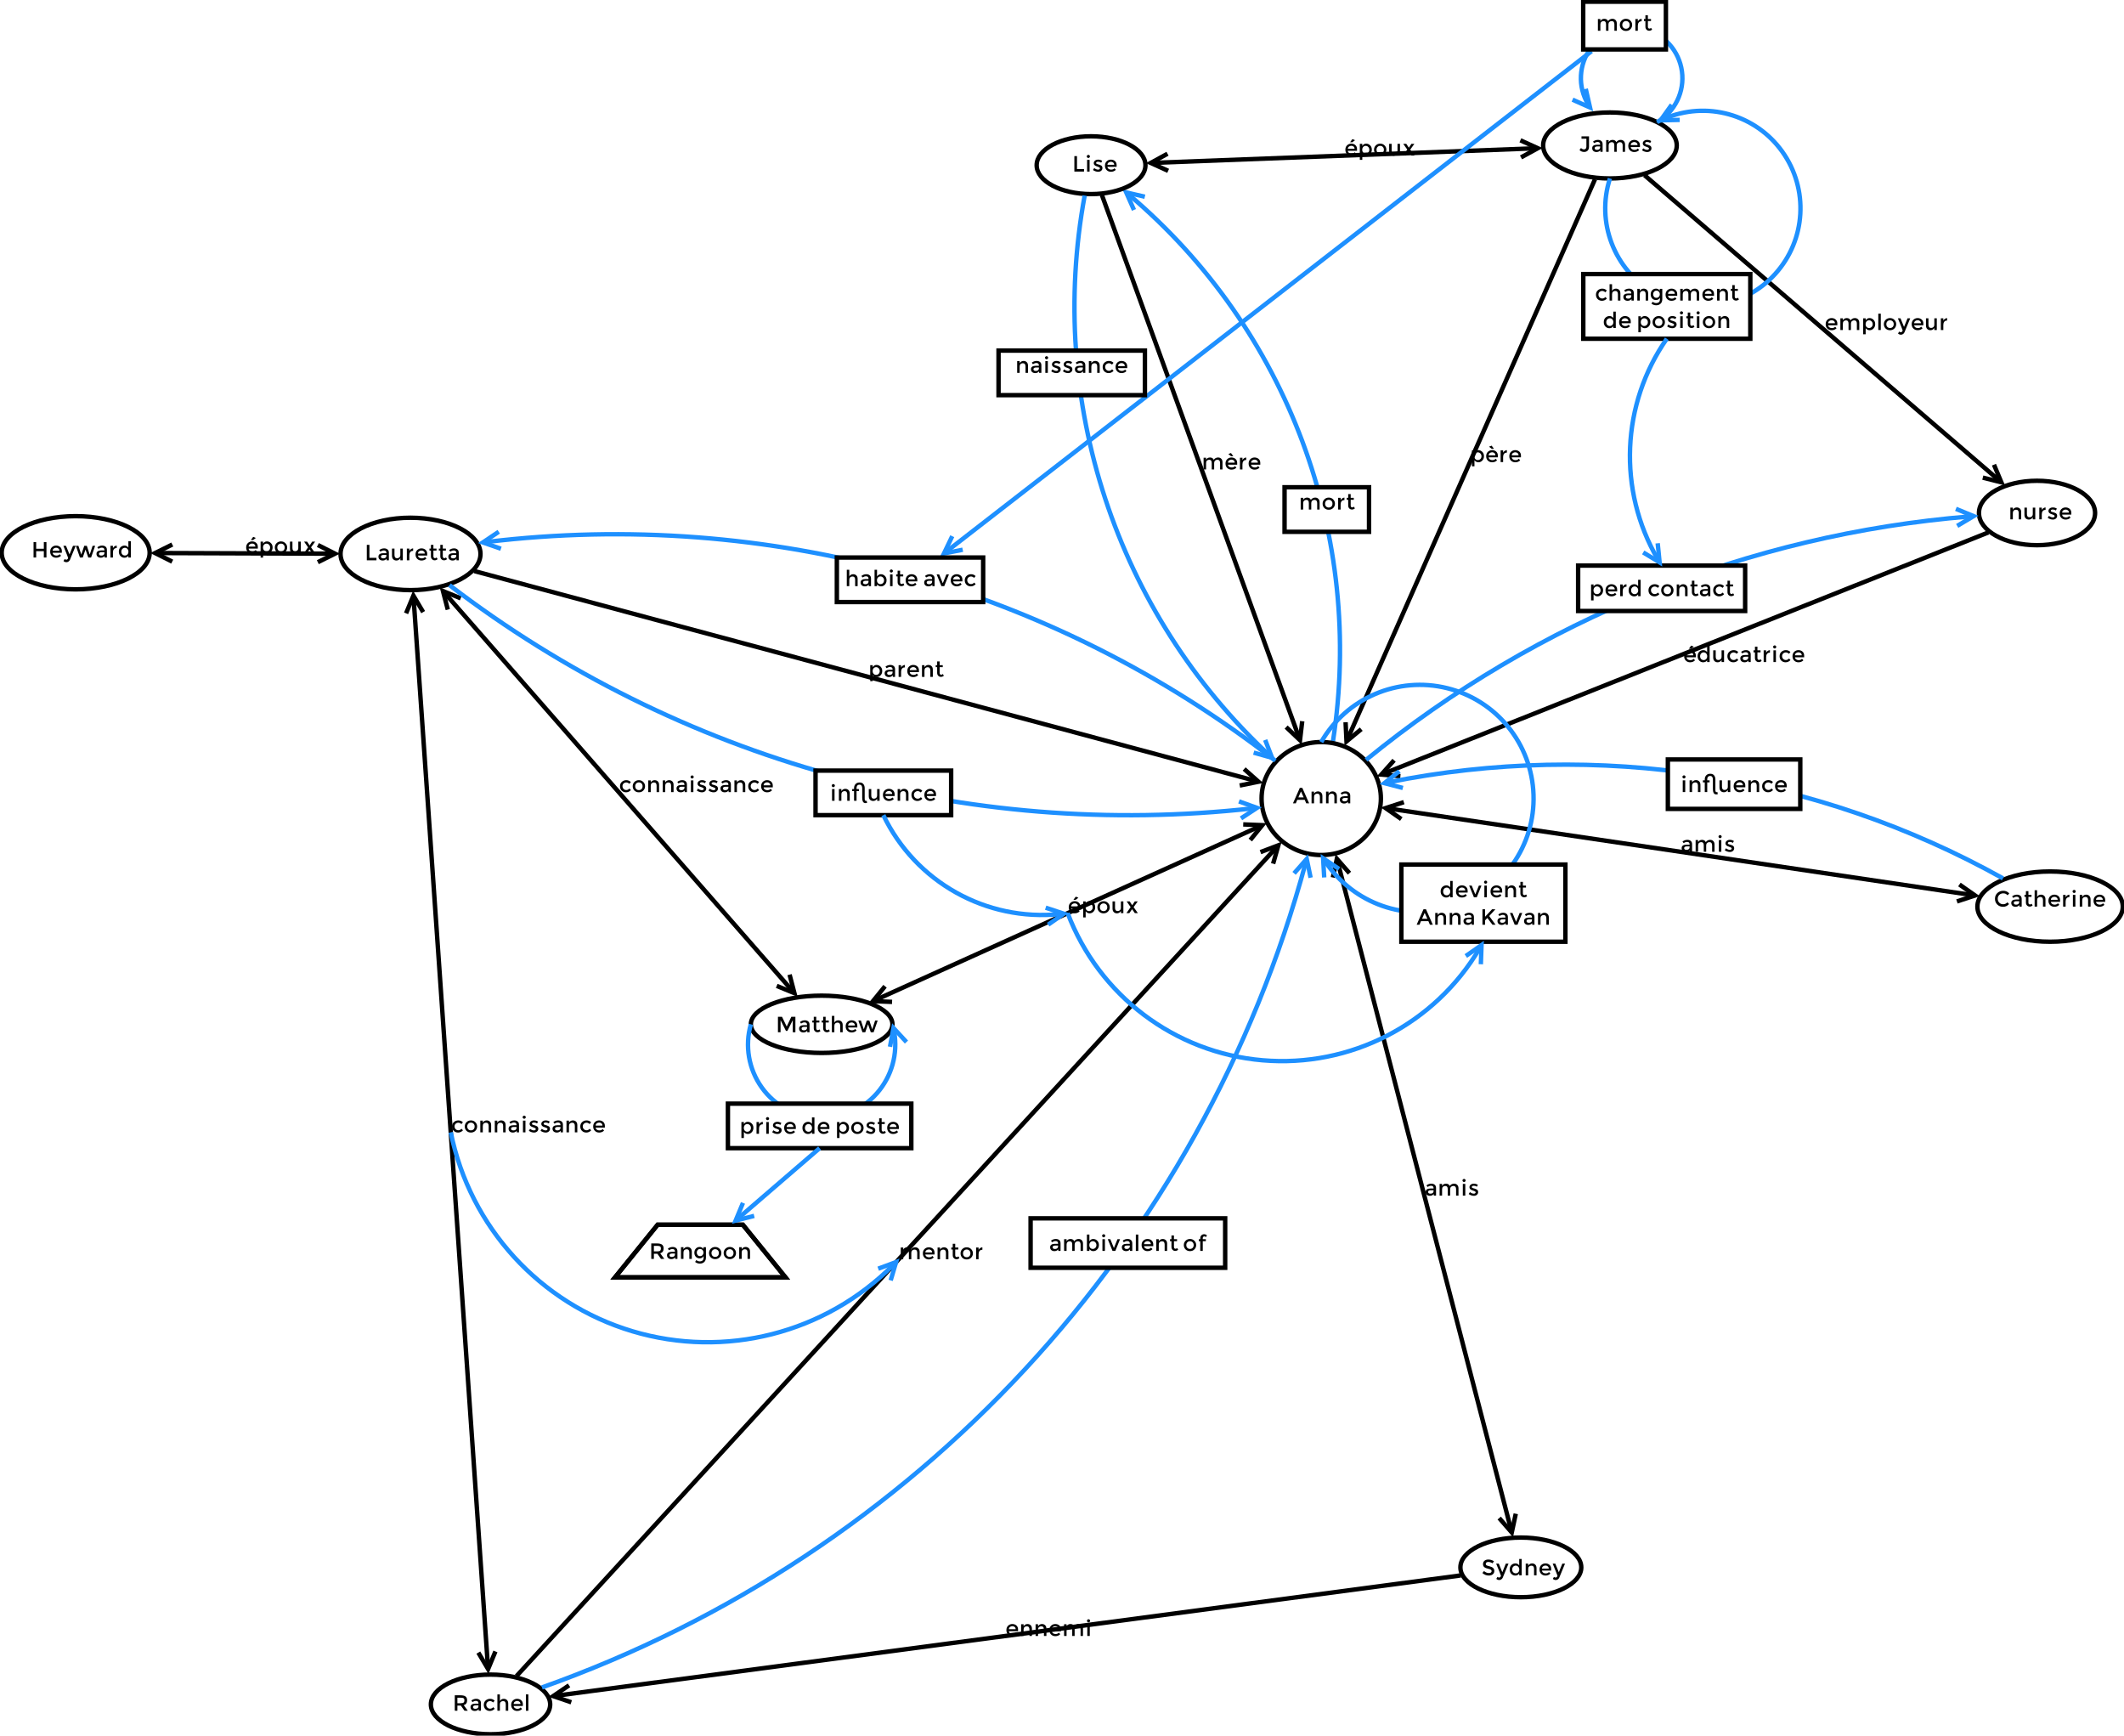 <?xml version="1.0" encoding="UTF-8"?>
<svg xmlns="http://www.w3.org/2000/svg" xmlns:xlink="http://www.w3.org/1999/xlink" width="481pt" height="393pt" viewBox="0 0 481 393" version="1.1">
<defs>
<g>
<symbol overflow="visible" id="glyph0-0">
<path style="stroke:none;" d=""/>
</symbol>
<symbol overflow="visible" id="glyph0-1">
<path style="stroke:none;" d="M 2.891 -1.078 L 0.812 -1.078 C 0.82 -0.891 0.906 -0.734 1.062 -0.609 C 1.227 -0.492 1.422 -0.438 1.641 -0.438 C 1.973 -0.438 2.223 -0.539 2.391 -0.75 L 2.719 -0.406 C 2.426 -0.102 2.051 0.047 1.594 0.047 C 1.219 0.047 0.898 -0.078 0.641 -0.328 C 0.379 -0.578 0.25 -0.91 0.25 -1.328 C 0.25 -1.742 0.379 -2.078 0.641 -2.328 C 0.91 -2.578 1.227 -2.703 1.594 -2.703 C 1.957 -2.703 2.266 -2.594 2.516 -2.375 C 2.766 -2.156 2.891 -1.852 2.891 -1.469 Z M 0.812 -1.531 L 2.328 -1.531 C 2.328 -1.75 2.258 -1.914 2.125 -2.031 C 1.988 -2.156 1.816 -2.219 1.609 -2.219 C 1.398 -2.219 1.211 -2.156 1.047 -2.031 C 0.891 -1.906 0.812 -1.738 0.812 -1.531 Z M 1.828 -3.016 L 1.312 -3.016 L 1.844 -3.734 L 2.438 -3.484 Z "/>
</symbol>
<symbol overflow="visible" id="glyph0-2">
<path style="stroke:none;" d="M 1.875 -2.703 C 2.227 -2.703 2.531 -2.578 2.781 -2.328 C 3.039 -2.078 3.172 -1.75 3.172 -1.344 C 3.172 -0.938 3.047 -0.602 2.797 -0.344 C 2.547 -0.082 2.25 0.047 1.906 0.047 C 1.57 0.047 1.273 -0.102 1.016 -0.406 L 1.016 0.969 L 0.453 0.969 L 0.453 -2.656 L 1.016 -2.656 L 1.016 -2.188 C 1.234 -2.531 1.52 -2.703 1.875 -2.703 Z M 1 -1.312 C 1 -1.062 1.07 -0.852 1.219 -0.688 C 1.375 -0.531 1.562 -0.453 1.781 -0.453 C 2.008 -0.453 2.203 -0.531 2.359 -0.688 C 2.523 -0.852 2.609 -1.062 2.609 -1.312 C 2.609 -1.57 2.523 -1.785 2.359 -1.953 C 2.203 -2.117 2.008 -2.203 1.781 -2.203 C 1.562 -2.203 1.375 -2.117 1.219 -1.953 C 1.07 -1.785 1 -1.57 1 -1.312 Z "/>
</symbol>
<symbol overflow="visible" id="glyph0-3">
<path style="stroke:none;" d="M 1.047 -0.688 C 1.203 -0.531 1.398 -0.453 1.641 -0.453 C 1.891 -0.453 2.094 -0.531 2.25 -0.688 C 2.406 -0.852 2.484 -1.066 2.484 -1.328 C 2.484 -1.586 2.406 -1.797 2.25 -1.953 C 2.094 -2.117 1.891 -2.203 1.641 -2.203 C 1.398 -2.203 1.203 -2.117 1.047 -1.953 C 0.891 -1.797 0.812 -1.586 0.812 -1.328 C 0.812 -1.066 0.891 -0.852 1.047 -0.688 Z M 2.641 -0.344 C 2.379 -0.082 2.047 0.047 1.641 0.047 C 1.242 0.047 0.91 -0.082 0.641 -0.344 C 0.379 -0.613 0.25 -0.941 0.25 -1.328 C 0.25 -1.711 0.379 -2.035 0.641 -2.297 C 0.91 -2.566 1.242 -2.703 1.641 -2.703 C 2.047 -2.703 2.379 -2.566 2.641 -2.297 C 2.91 -2.035 3.047 -1.711 3.047 -1.328 C 3.047 -0.941 2.91 -0.613 2.641 -0.344 Z "/>
</symbol>
<symbol overflow="visible" id="glyph0-4">
<path style="stroke:none;" d="M 2.25 -1.219 L 2.25 -2.656 L 2.812 -2.656 L 2.812 0 L 2.25 0 L 2.25 -0.484 C 2.164 -0.316 2.039 -0.188 1.875 -0.094 C 1.719 0 1.551 0.047 1.375 0.047 C 1.07 0.047 0.828 -0.047 0.641 -0.234 C 0.453 -0.422 0.359 -0.688 0.359 -1.031 L 0.359 -2.656 L 0.922 -2.656 L 0.922 -1.203 C 0.922 -0.711 1.125 -0.469 1.531 -0.469 C 1.727 -0.469 1.895 -0.531 2.031 -0.656 C 2.176 -0.781 2.25 -0.969 2.25 -1.219 Z "/>
</symbol>
<symbol overflow="visible" id="glyph0-5">
<path style="stroke:none;" d="M 0.969 -2.656 L 1.547 -1.781 L 2.125 -2.656 L 2.797 -2.656 L 1.859 -1.359 L 2.828 0 L 2.141 0 L 1.516 -0.891 L 0.891 0 L 0.234 0 L 1.188 -1.359 L 0.281 -2.656 Z "/>
</symbol>
<symbol overflow="visible" id="glyph0-6">
<path style="stroke:none;" d="M 2.891 -1.078 L 0.812 -1.078 C 0.82 -0.891 0.906 -0.734 1.062 -0.609 C 1.227 -0.492 1.422 -0.438 1.641 -0.438 C 1.973 -0.438 2.223 -0.539 2.391 -0.75 L 2.719 -0.406 C 2.426 -0.102 2.051 0.047 1.594 0.047 C 1.219 0.047 0.898 -0.078 0.641 -0.328 C 0.379 -0.578 0.25 -0.91 0.25 -1.328 C 0.25 -1.742 0.379 -2.078 0.641 -2.328 C 0.91 -2.578 1.227 -2.703 1.594 -2.703 C 1.957 -2.703 2.266 -2.594 2.516 -2.375 C 2.766 -2.156 2.891 -1.852 2.891 -1.469 Z M 0.812 -1.531 L 2.328 -1.531 C 2.328 -1.75 2.258 -1.914 2.125 -2.031 C 1.988 -2.156 1.816 -2.219 1.609 -2.219 C 1.398 -2.219 1.211 -2.156 1.047 -2.031 C 0.891 -1.906 0.812 -1.738 0.812 -1.531 Z M 2.016 -3 L 1.5 -3 L 0.891 -3.484 L 1.484 -3.719 Z "/>
</symbol>
<symbol overflow="visible" id="glyph0-7">
<path style="stroke:none;" d="M 1.875 -2.703 L 1.875 -2.141 C 1.863 -2.141 1.852 -2.141 1.844 -2.141 C 1.57 -2.141 1.363 -2.047 1.219 -1.859 C 1.082 -1.68 1.016 -1.441 1.016 -1.141 L 1.016 0 L 0.453 0 L 0.453 -2.656 L 1.016 -2.656 L 1.016 -2.125 C 1.098 -2.289 1.219 -2.426 1.375 -2.531 C 1.531 -2.633 1.695 -2.691 1.875 -2.703 Z "/>
</symbol>
<symbol overflow="visible" id="glyph0-8">
<path style="stroke:none;" d="M 2.938 -1.078 L 0.859 -1.078 C 0.867 -0.891 0.957 -0.734 1.125 -0.609 C 1.289 -0.492 1.477 -0.438 1.688 -0.438 C 2.02 -0.438 2.27 -0.539 2.438 -0.75 L 2.766 -0.406 C 2.473 -0.102 2.098 0.047 1.641 0.047 C 1.266 0.047 0.945 -0.078 0.688 -0.328 C 0.426 -0.578 0.297 -0.91 0.297 -1.328 C 0.297 -1.742 0.426 -2.078 0.688 -2.328 C 0.957 -2.578 1.273 -2.703 1.641 -2.703 C 2.004 -2.703 2.312 -2.594 2.562 -2.375 C 2.812 -2.156 2.938 -1.852 2.938 -1.469 Z M 0.859 -1.531 L 2.391 -1.531 C 2.391 -1.75 2.316 -1.914 2.172 -2.031 C 2.035 -2.156 1.863 -2.219 1.656 -2.219 C 1.445 -2.219 1.258 -2.156 1.094 -2.031 C 0.938 -1.906 0.859 -1.738 0.859 -1.531 Z "/>
</symbol>
<symbol overflow="visible" id="glyph0-9">
<path style="stroke:none;" d="M 1.016 -1.438 L 1.016 0 L 0.453 0 L 0.453 -2.656 L 1.016 -2.656 L 1.016 -2.172 C 1.086 -2.336 1.203 -2.469 1.359 -2.562 C 1.523 -2.656 1.703 -2.703 1.891 -2.703 C 2.316 -2.703 2.602 -2.531 2.75 -2.188 C 3.008 -2.531 3.336 -2.703 3.734 -2.703 C 4.035 -2.703 4.273 -2.609 4.453 -2.422 C 4.641 -2.242 4.734 -1.977 4.734 -1.625 L 4.734 0 L 4.188 0 L 4.188 -1.453 C 4.188 -1.941 3.977 -2.188 3.562 -2.188 C 3.375 -2.188 3.207 -2.125 3.062 -2 C 2.926 -1.883 2.852 -1.711 2.844 -1.484 L 2.844 0 L 2.297 0 L 2.297 -1.453 C 2.297 -1.711 2.25 -1.898 2.156 -2.016 C 2.062 -2.129 1.914 -2.188 1.719 -2.188 C 1.531 -2.188 1.363 -2.125 1.219 -2 C 1.082 -1.875 1.016 -1.688 1.016 -1.438 Z "/>
</symbol>
<symbol overflow="visible" id="glyph0-10">
<path style="stroke:none;" d="M 1.016 0 L 0.453 0 L 0.453 -3.703 L 1.016 -3.703 Z "/>
</symbol>
<symbol overflow="visible" id="glyph0-11">
<path style="stroke:none;" d="M 2.906 -2.656 L 1.609 0.5 C 1.535 0.676 1.426 0.812 1.281 0.906 C 1.133 1.008 0.977 1.062 0.812 1.062 C 0.562 1.062 0.336 0.973 0.141 0.797 L 0.406 0.344 C 0.52 0.445 0.641 0.5 0.766 0.5 C 0.891 0.5 0.988 0.453 1.062 0.359 C 1.145 0.273 1.188 0.18 1.188 0.078 C 1.188 0.023 0.828 -0.883 0.109 -2.656 L 0.703 -2.656 L 1.5 -0.703 L 2.297 -2.656 Z "/>
</symbol>
<symbol overflow="visible" id="glyph0-12">
<path style="stroke:none;" d="M 1.484 0.047 C 1.148 0.047 0.859 -0.078 0.609 -0.328 C 0.359 -0.586 0.234 -0.922 0.234 -1.328 C 0.234 -1.742 0.359 -2.078 0.609 -2.328 C 0.867 -2.578 1.176 -2.703 1.531 -2.703 C 1.883 -2.703 2.172 -2.551 2.391 -2.25 L 2.391 -3.703 L 2.953 -3.703 L 2.953 0 L 2.391 0 L 2.391 -0.406 C 2.18 -0.102 1.879 0.047 1.484 0.047 Z M 0.797 -1.312 C 0.797 -1.062 0.875 -0.852 1.031 -0.688 C 1.195 -0.531 1.391 -0.453 1.609 -0.453 C 1.828 -0.453 2.016 -0.531 2.172 -0.688 C 2.328 -0.852 2.406 -1.062 2.406 -1.312 C 2.406 -1.57 2.328 -1.785 2.172 -1.953 C 2.016 -2.117 1.828 -2.203 1.609 -2.203 C 1.391 -2.203 1.195 -2.117 1.031 -1.953 C 0.875 -1.785 0.797 -1.57 0.797 -1.312 Z "/>
</symbol>
<symbol overflow="visible" id="glyph0-13">
<path style="stroke:none;" d="M 2.766 -0.453 C 2.441 -0.117 2.07 0.047 1.656 0.047 C 1.281 0.047 0.957 -0.078 0.688 -0.328 C 0.426 -0.586 0.297 -0.922 0.297 -1.328 C 0.297 -1.734 0.43 -2.062 0.703 -2.312 C 0.984 -2.57 1.32 -2.703 1.719 -2.703 C 2.125 -2.703 2.469 -2.562 2.75 -2.281 L 2.422 -1.875 C 2.18 -2.082 1.945 -2.188 1.719 -2.188 C 1.488 -2.188 1.285 -2.109 1.109 -1.953 C 0.941 -1.797 0.859 -1.594 0.859 -1.344 C 0.859 -1.102 0.941 -0.895 1.109 -0.719 C 1.273 -0.551 1.484 -0.469 1.734 -0.469 C 1.984 -0.469 2.219 -0.582 2.438 -0.812 Z "/>
</symbol>
<symbol overflow="visible" id="glyph0-14">
<path style="stroke:none;" d="M 2.656 0 L 2.141 0 L 2.141 -0.359 C 1.922 -0.086 1.629 0.047 1.266 0.047 C 0.984 0.047 0.75 -0.031 0.562 -0.188 C 0.383 -0.352 0.297 -0.566 0.297 -0.828 C 0.297 -1.086 0.391 -1.281 0.578 -1.406 C 0.773 -1.539 1.039 -1.609 1.375 -1.609 L 2.094 -1.609 L 2.094 -1.703 C 2.094 -2.055 1.898 -2.234 1.516 -2.234 C 1.266 -2.234 1.004 -2.145 0.734 -1.969 L 0.484 -2.312 C 0.805 -2.57 1.176 -2.703 1.594 -2.703 C 1.906 -2.703 2.16 -2.617 2.359 -2.453 C 2.555 -2.297 2.656 -2.051 2.656 -1.719 Z M 2.094 -0.984 L 2.094 -1.219 L 1.469 -1.219 C 1.062 -1.219 0.859 -1.086 0.859 -0.828 C 0.859 -0.703 0.906 -0.602 1 -0.531 C 1.102 -0.469 1.242 -0.438 1.422 -0.438 C 1.598 -0.438 1.754 -0.484 1.891 -0.578 C 2.023 -0.68 2.094 -0.816 2.094 -0.984 Z "/>
</symbol>
<symbol overflow="visible" id="glyph0-15">
<path style="stroke:none;" d="M 1.172 -2.203 L 1.172 -0.906 C 1.172 -0.77 1.203 -0.664 1.266 -0.594 C 1.336 -0.52 1.43 -0.484 1.547 -0.484 C 1.672 -0.484 1.785 -0.539 1.891 -0.656 L 2.125 -0.266 C 1.926 -0.086 1.707 0 1.469 0 C 1.227 0 1.023 -0.082 0.859 -0.25 C 0.691 -0.414 0.609 -0.641 0.609 -0.922 L 0.609 -2.203 L 0.281 -2.203 L 0.281 -2.656 L 0.609 -2.656 L 0.609 -3.5 L 1.172 -3.5 L 1.172 -2.656 L 1.875 -2.656 L 1.875 -2.203 Z "/>
</symbol>
<symbol overflow="visible" id="glyph0-16">
<path style="stroke:none;" d="M 1.109 0 L 0.547 0 L 0.547 -2.656 L 1.109 -2.656 Z M 0.578 -3.188 C 0.504 -3.258 0.469 -3.344 0.469 -3.438 C 0.469 -3.531 0.504 -3.609 0.578 -3.672 C 0.648 -3.742 0.734 -3.781 0.828 -3.781 C 0.93 -3.781 1.016 -3.742 1.078 -3.672 C 1.148 -3.609 1.188 -3.531 1.188 -3.438 C 1.188 -3.344 1.148 -3.258 1.078 -3.188 C 1.004 -3.113 0.922 -3.078 0.828 -3.078 C 0.734 -3.078 0.648 -3.113 0.578 -3.188 Z "/>
</symbol>
<symbol overflow="visible" id="glyph0-17">
<path style="stroke:none;" d="M 2.375 -0.797 C 2.375 -0.547 2.281 -0.344 2.094 -0.188 C 1.914 -0.031 1.68 0.047 1.391 0.047 C 1.203 0.047 1.004 0.008 0.797 -0.062 C 0.586 -0.133 0.398 -0.234 0.234 -0.359 L 0.516 -0.797 C 0.816 -0.555 1.113 -0.438 1.406 -0.438 C 1.531 -0.438 1.629 -0.469 1.703 -0.531 C 1.773 -0.594 1.812 -0.664 1.812 -0.75 C 1.812 -0.883 1.641 -1.004 1.297 -1.109 C 1.266 -1.117 1.242 -1.129 1.234 -1.141 C 0.68 -1.285 0.406 -1.535 0.406 -1.891 C 0.406 -2.129 0.5 -2.32 0.688 -2.469 C 0.875 -2.625 1.117 -2.703 1.422 -2.703 C 1.734 -2.703 2.031 -2.613 2.312 -2.438 L 2.094 -2.016 C 1.875 -2.16 1.641 -2.234 1.391 -2.234 C 1.254 -2.234 1.145 -2.207 1.062 -2.156 C 0.977 -2.102 0.938 -2.031 0.938 -1.938 C 0.938 -1.852 0.977 -1.789 1.062 -1.75 C 1.125 -1.719 1.207 -1.688 1.312 -1.656 C 1.426 -1.633 1.523 -1.609 1.609 -1.578 C 1.691 -1.555 1.77 -1.523 1.844 -1.484 C 1.926 -1.453 2.016 -1.41 2.109 -1.359 C 2.285 -1.234 2.375 -1.047 2.375 -0.797 Z "/>
</symbol>
<symbol overflow="visible" id="glyph0-18">
<path style="stroke:none;" d="M 1.016 -1.438 L 1.016 0 L 0.453 0 L 0.453 -2.656 L 1.016 -2.656 L 1.016 -2.172 C 1.098 -2.336 1.219 -2.469 1.375 -2.562 C 1.539 -2.656 1.711 -2.703 1.891 -2.703 C 2.191 -2.703 2.438 -2.609 2.625 -2.422 C 2.812 -2.242 2.906 -1.977 2.906 -1.625 L 2.906 0 L 2.344 0 L 2.344 -1.453 C 2.344 -1.941 2.141 -2.188 1.734 -2.188 C 1.535 -2.188 1.363 -2.125 1.219 -2 C 1.082 -1.875 1.016 -1.688 1.016 -1.438 Z "/>
</symbol>
<symbol overflow="visible" id="glyph0-19">
<path style="stroke:none;" d="M 0.766 -2.969 L 0.766 -3.5 L 2.469 -3.5 L 2.469 -1.188 C 2.469 -0.781 2.363 -0.473 2.156 -0.266 C 1.945 -0.066 1.68 0.031 1.359 0.031 C 0.953 0.031 0.602 -0.113 0.312 -0.406 L 0.656 -0.859 C 0.883 -0.648 1.102 -0.547 1.312 -0.547 C 1.469 -0.547 1.598 -0.594 1.703 -0.688 C 1.816 -0.789 1.875 -0.945 1.875 -1.156 L 1.875 -2.969 Z "/>
</symbol>
<symbol overflow="visible" id="glyph0-20">
<path style="stroke:none;" d="M 0.547 0 L 0.547 -3.5 L 1.141 -3.5 L 1.141 -0.562 L 2.734 -0.562 L 2.734 0 Z "/>
</symbol>
<symbol overflow="visible" id="glyph0-21">
<path style="stroke:none;" d="M 3.344 -2.359 C 3.344 -1.785 3.086 -1.422 2.578 -1.266 L 3.5 0 L 2.75 0 L 1.922 -1.172 L 1.141 -1.172 L 1.141 0 L 0.547 0 L 0.547 -3.5 L 1.844 -3.5 C 2.383 -3.5 2.77 -3.406 3 -3.219 C 3.227 -3.039 3.344 -2.754 3.344 -2.359 Z M 1.875 -1.703 C 2.207 -1.703 2.43 -1.754 2.547 -1.859 C 2.672 -1.961 2.734 -2.129 2.734 -2.359 C 2.734 -2.586 2.672 -2.742 2.547 -2.828 C 2.422 -2.91 2.203 -2.953 1.891 -2.953 L 1.141 -2.953 L 1.141 -1.703 Z "/>
</symbol>
<symbol overflow="visible" id="glyph0-22">
<path style="stroke:none;" d="M 1.016 -1.438 L 1.016 0 L 0.453 0 L 0.453 -3.703 L 1.016 -3.703 L 1.016 -2.172 C 1.086 -2.336 1.203 -2.469 1.359 -2.562 C 1.523 -2.656 1.703 -2.703 1.891 -2.703 C 2.191 -2.703 2.438 -2.609 2.625 -2.422 C 2.812 -2.242 2.906 -1.977 2.906 -1.625 L 2.906 0 L 2.344 0 L 2.344 -1.453 C 2.344 -1.941 2.141 -2.188 1.734 -2.188 C 1.535 -2.188 1.363 -2.125 1.219 -2 C 1.082 -1.875 1.016 -1.688 1.016 -1.438 Z "/>
</symbol>
<symbol overflow="visible" id="glyph0-23">
<path style="stroke:none;" d="M 2.203 -3.5 L 3.75 0 L 3.094 0 L 2.75 -0.797 L 1.062 -0.797 L 0.734 0 L 0.094 0 L 1.641 -3.5 Z M 2.516 -1.344 L 1.906 -2.688 L 1.312 -1.344 Z "/>
</symbol>
<symbol overflow="visible" id="glyph0-24">
<path style="stroke:none;" d="M 0.547 0 L 0.547 -3.5 L 1.141 -3.5 L 1.141 -1.984 L 2.875 -1.984 L 2.875 -3.5 L 3.469 -3.5 L 3.469 0 L 2.875 0 L 2.875 -1.438 L 1.141 -1.438 L 1.141 0 Z "/>
</symbol>
<symbol overflow="visible" id="glyph0-25">
<path style="stroke:none;" d="M 1.562 0 L 0.922 0 L 0 -2.656 L 0.578 -2.656 L 1.234 -0.656 L 1.906 -2.656 L 2.484 -2.656 L 3.141 -0.656 L 3.797 -2.656 L 4.375 -2.656 L 3.453 0 L 2.812 0 L 2.188 -1.812 Z "/>
</symbol>
<symbol overflow="visible" id="glyph0-26">
<path style="stroke:none;" d="M 1.625 -3.031 C 1.445 -3.031 1.305 -2.988 1.203 -2.906 C 1.109 -2.832 1.062 -2.727 1.062 -2.594 C 1.062 -2.469 1.113 -2.363 1.219 -2.281 C 1.332 -2.207 1.566 -2.129 1.922 -2.047 C 2.273 -1.961 2.539 -1.836 2.719 -1.672 C 2.906 -1.516 3 -1.285 3 -0.984 C 3 -0.68 2.883 -0.43 2.656 -0.234 C 2.426 -0.047 2.125 0.047 1.75 0.047 C 1.207 0.047 0.723 -0.145 0.297 -0.531 L 0.672 -0.969 C 1.023 -0.664 1.391 -0.516 1.766 -0.516 C 1.961 -0.516 2.113 -0.551 2.219 -0.625 C 2.332 -0.707 2.391 -0.816 2.391 -0.953 C 2.391 -1.086 2.336 -1.191 2.234 -1.266 C 2.129 -1.348 1.945 -1.414 1.688 -1.469 C 1.438 -1.531 1.242 -1.586 1.109 -1.641 C 0.973 -1.691 0.852 -1.758 0.75 -1.844 C 0.539 -2 0.438 -2.234 0.438 -2.547 C 0.438 -2.859 0.547 -3.109 0.766 -3.297 C 0.992 -3.484 1.285 -3.578 1.641 -3.578 C 2.109 -3.578 2.535 -3.445 2.922 -3.188 L 2.578 -2.719 C 2.297 -2.926 1.977 -3.031 1.625 -3.031 Z "/>
</symbol>
<symbol overflow="visible" id="glyph0-27">
<path style="stroke:none;" d="M 2.062 -0.531 C 2.258 -0.531 2.43 -0.562 2.578 -0.625 C 2.734 -0.695 2.891 -0.812 3.047 -0.969 L 3.422 -0.578 C 3.055 -0.16 2.609 0.047 2.078 0.047 C 1.547 0.047 1.102 -0.125 0.75 -0.469 C 0.406 -0.812 0.234 -1.242 0.234 -1.766 C 0.234 -2.285 0.41 -2.719 0.766 -3.062 C 1.129 -3.406 1.582 -3.578 2.125 -3.578 C 2.664 -3.578 3.113 -3.379 3.469 -2.984 L 3.094 -2.562 C 2.926 -2.727 2.77 -2.844 2.625 -2.906 C 2.477 -2.969 2.305 -3 2.109 -3 C 1.754 -3 1.457 -2.883 1.219 -2.656 C 0.977 -2.426 0.859 -2.133 0.859 -1.781 C 0.859 -1.426 0.973 -1.129 1.203 -0.891 C 1.441 -0.648 1.727 -0.531 2.062 -0.531 Z "/>
</symbol>
<symbol overflow="visible" id="glyph0-28">
<path style="stroke:none;" d="M 2.359 -0.312 L 1.141 -2.734 L 1.141 0 L 0.547 0 L 0.547 -3.5 L 1.469 -3.5 L 2.531 -1.297 L 3.578 -3.5 L 4.5 -3.5 L 4.5 0 L 3.906 0 L 3.906 -2.734 L 2.688 -0.312 Z "/>
</symbol>
<symbol overflow="visible" id="glyph0-29">
<path style="stroke:none;" d="M 1.875 -2.703 C 2.227 -2.703 2.531 -2.578 2.781 -2.328 C 3.039 -2.078 3.172 -1.75 3.172 -1.344 C 3.172 -0.938 3.047 -0.602 2.797 -0.344 C 2.547 -0.082 2.25 0.047 1.906 0.047 C 1.57 0.047 1.273 -0.102 1.016 -0.406 L 1.016 0 L 0.453 0 L 0.453 -3.703 L 1.016 -3.703 L 1.016 -2.188 C 1.234 -2.531 1.52 -2.703 1.875 -2.703 Z M 1 -1.312 C 1 -1.062 1.07 -0.852 1.219 -0.688 C 1.375 -0.531 1.562 -0.453 1.781 -0.453 C 2.008 -0.453 2.203 -0.531 2.359 -0.688 C 2.523 -0.852 2.609 -1.062 2.609 -1.312 C 2.609 -1.57 2.523 -1.785 2.359 -1.953 C 2.203 -2.117 2.008 -2.203 1.781 -2.203 C 1.562 -2.203 1.375 -2.117 1.219 -1.953 C 1.07 -1.785 1 -1.57 1 -1.312 Z "/>
</symbol>
<symbol overflow="visible" id="glyph0-30">
<path style="stroke:none;" d=""/>
</symbol>
<symbol overflow="visible" id="glyph0-31">
<path style="stroke:none;" d="M 1.188 0 L 0.109 -2.656 L 0.688 -2.656 L 1.5 -0.656 L 2.312 -2.656 L 2.891 -2.656 L 1.828 0 Z "/>
</symbol>
<symbol overflow="visible" id="glyph0-32">
<path style="stroke:none;" d="M 0.547 -3.5 L 1.141 -3.5 L 1.141 -1.797 L 2.734 -3.5 L 3.484 -3.5 L 2.078 -1.969 L 3.516 0 L 2.812 0 L 1.656 -1.531 L 1.141 -0.984 L 1.141 0 L 0.547 0 Z "/>
</symbol>
<symbol overflow="visible" id="glyph0-33">
<path style="stroke:none;" d="M 2.828 -2.656 L 2.828 -0.344 C 2.828 0.125 2.695 0.473 2.438 0.703 C 2.188 0.941 1.859 1.062 1.453 1.062 C 1.055 1.062 0.695 0.938 0.375 0.688 L 0.641 0.266 C 0.898 0.461 1.16 0.562 1.422 0.562 C 1.691 0.562 1.906 0.492 2.062 0.359 C 2.219 0.223 2.297 0.004 2.297 -0.297 L 2.297 -0.641 C 2.211 -0.484 2.094 -0.359 1.938 -0.266 C 1.781 -0.172 1.602 -0.125 1.406 -0.125 C 1.051 -0.125 0.758 -0.242 0.531 -0.484 C 0.312 -0.734 0.203 -1.039 0.203 -1.406 C 0.203 -1.77 0.312 -2.078 0.531 -2.328 C 0.758 -2.578 1.051 -2.703 1.406 -2.703 C 1.758 -2.703 2.047 -2.555 2.266 -2.266 L 2.266 -2.656 Z M 0.75 -1.438 C 0.75 -1.219 0.816 -1.023 0.953 -0.859 C 1.086 -0.703 1.27 -0.625 1.5 -0.625 C 1.727 -0.625 1.91 -0.703 2.047 -0.859 C 2.191 -1.016 2.266 -1.207 2.266 -1.438 C 2.266 -1.664 2.191 -1.859 2.047 -2.016 C 1.898 -2.172 1.711 -2.25 1.484 -2.25 C 1.266 -2.25 1.086 -2.164 0.953 -2 C 0.816 -1.844 0.75 -1.656 0.75 -1.438 Z "/>
</symbol>
<symbol overflow="visible" id="glyph0-34">
<path style="stroke:none;" d="M 1.219 -2.875 L 1.219 -2.656 L 1.922 -2.656 L 1.922 -2.203 L 1.219 -2.203 L 1.219 0 L 0.656 0 L 0.656 -2.203 L 0.328 -2.203 L 0.328 -2.656 L 0.656 -2.656 L 0.656 -2.859 C 0.656 -3.141 0.738 -3.363 0.906 -3.531 C 1.082 -3.695 1.285 -3.781 1.516 -3.781 C 1.754 -3.781 1.973 -3.691 2.172 -3.516 L 1.938 -3.125 C 1.832 -3.238 1.719 -3.297 1.594 -3.297 C 1.477 -3.297 1.383 -3.254 1.312 -3.172 C 1.25 -3.098 1.219 -3 1.219 -2.875 Z "/>
</symbol>
<symbol overflow="visible" id="glyph0-35">
<path style="stroke:none;" d="M 3.484 0 C 3.492 0.145 3.516 0.312 3.547 0.5 C 3.43 0.52 3.312 0.531 3.188 0.531 C 3.07 0.531 2.957 0.5 2.844 0.438 C 2.738 0.375 2.66 0.289 2.609 0.188 C 2.504 -0.02 2.453 -0.305 2.453 -0.672 L 2.453 -2.797 C 2.453 -3.359 2.25 -3.641 1.844 -3.641 C 1.602 -3.641 1.43 -3.566 1.328 -3.422 C 1.223 -3.285 1.172 -3.117 1.172 -2.922 L 1.172 -2.656 L 1.703 -2.656 L 1.703 -2.188 L 1.172 -2.188 L 1.172 0 L 0.609 0 L 0.609 -2.188 L 0.188 -2.188 L 0.188 -2.656 L 0.609 -2.656 L 0.609 -2.875 C 0.609 -3.238 0.719 -3.539 0.938 -3.781 C 1.164 -4.02 1.473 -4.141 1.859 -4.141 C 2.242 -4.141 2.531 -4.02 2.719 -3.781 C 2.914 -3.551 3.016 -3.234 3.016 -2.828 L 3.016 -0.406 C 3.016 -0.113 3.117 0.031 3.328 0.031 C 3.391 0.031 3.441 0.02 3.484 0 Z "/>
</symbol>
</g>
</defs>
<g id="surface1110310">
<rect x="0" y="0" width="481" height="393" style="fill:rgb(100%,100%,100%);fill-opacity:1;stroke:none;"/>
<path style="fill:none;stroke-width:0.129;stroke-linecap:butt;stroke-linejoin:miter;stroke:rgb(11.765%,56.471%,100%);stroke-opacity:1;stroke-miterlimit:10;" d="M 20.715 13.111 C 21.645 7.118 19.39 1.074 14.763 -2.847 " transform="matrix(7.755,0,0,7.755,141.213,66.207)"/>
<path style="fill:none;stroke-width:0.129;stroke-linecap:butt;stroke-linejoin:miter;stroke:rgb(11.765%,56.471%,100%);stroke-opacity:1;stroke-miterlimit:10;" d="M 15.222 -2.793 L 14.678 -2.919 L 14.904 -2.408 " transform="matrix(7.755,0,0,7.755,141.213,66.207)"/>
<path style="fill:none;stroke-width:0.129;stroke-linecap:butt;stroke-linejoin:miter;stroke:rgb(0%,0%,0%);stroke-opacity:1;stroke-miterlimit:10;" d="M 26.585 -4.206 L 15.506 -3.784 " transform="matrix(7.755,0,0,7.755,141.213,66.207)"/>
<path style="fill:none;stroke-width:0.129;stroke-linecap:butt;stroke-linejoin:miter;stroke:rgb(0%,0%,0%);stroke-opacity:1;stroke-miterlimit:10;" d="M 26.207 -3.942 L 26.697 -4.21 L 26.188 -4.441 " transform="matrix(7.755,0,0,7.755,141.213,66.207)"/>
<path style="fill:none;stroke-width:0.129;stroke-linecap:butt;stroke-linejoin:miter;stroke:rgb(0%,0%,0%);stroke-opacity:1;stroke-miterlimit:10;" d="M 15.884 -4.049 L 15.394 -3.78 L 15.903 -3.549 " transform="matrix(7.755,0,0,7.755,141.213,66.207)"/>
<g style="fill:rgb(0%,0%,0%);fill-opacity:1;">
  <use xlink:href="#glyph0-1" x="304.422" y="35.227"/>
  <use xlink:href="#glyph0-2" x="307.489" y="35.227"/>
  <use xlink:href="#glyph0-3" x="310.912" y="35.227"/>
  <use xlink:href="#glyph0-4" x="314.229" y="35.227"/>
  <use xlink:href="#glyph0-5" x="317.501" y="35.227"/>
</g>
<path style="fill:none;stroke-width:0.129;stroke-linecap:butt;stroke-linejoin:miter;stroke:rgb(0%,0%,0%);stroke-opacity:1;stroke-miterlimit:10;" d="M 28.367 -3.303 L 21.156 13.006 " transform="matrix(7.755,0,0,7.755,141.213,66.207)"/>
<path style="fill:none;stroke-width:0.129;stroke-linecap:butt;stroke-linejoin:miter;stroke:rgb(0%,0%,0%);stroke-opacity:1;stroke-miterlimit:10;" d="M 21.084 12.55 L 21.111 13.109 L 21.542 12.752 " transform="matrix(7.755,0,0,7.755,141.213,66.207)"/>
<path style="fill:none;stroke-width:0.129;stroke-linecap:butt;stroke-linejoin:miter;stroke:rgb(0%,0%,0%);stroke-opacity:1;stroke-miterlimit:10;" d="M 13.968 -2.843 L 19.715 12.97 " transform="matrix(7.755,0,0,7.755,141.213,66.207)"/>
<path style="fill:none;stroke-width:0.129;stroke-linecap:butt;stroke-linejoin:miter;stroke:rgb(0%,0%,0%);stroke-opacity:1;stroke-miterlimit:10;" d="M 19.348 12.691 L 19.753 13.075 L 19.818 12.52 " transform="matrix(7.755,0,0,7.755,141.213,66.207)"/>
<g style="fill:rgb(0%,0%,0%);fill-opacity:1;">
  <use xlink:href="#glyph0-2" x="332.887" y="104.626"/>
  <use xlink:href="#glyph0-6" x="336.31" y="104.626"/>
  <use xlink:href="#glyph0-7" x="339.377" y="104.626"/>
  <use xlink:href="#glyph0-8" x="341.497" y="104.626"/>
</g>
<g style="fill:rgb(0%,0%,0%);fill-opacity:1;">
  <use xlink:href="#glyph0-9" x="272.113" y="106.29"/>
  <use xlink:href="#glyph0-6" x="277.278" y="106.29"/>
  <use xlink:href="#glyph0-7" x="280.345" y="106.29"/>
  <use xlink:href="#glyph0-8" x="282.466" y="106.29"/>
</g>
<path style="fill:none;stroke-width:0.129;stroke-linecap:butt;stroke-linejoin:miter;stroke:rgb(0%,0%,0%);stroke-opacity:1;stroke-miterlimit:10;" d="M 29.813 -3.422 L 40.149 5.472 " transform="matrix(7.755,0,0,7.755,141.213,66.207)"/>
<path style="fill:none;stroke-width:0.129;stroke-linecap:butt;stroke-linejoin:miter;stroke:rgb(0%,0%,0%);stroke-opacity:1;stroke-miterlimit:10;" d="M 39.692 5.408 L 40.234 5.545 L 40.018 5.03 " transform="matrix(7.755,0,0,7.755,141.213,66.207)"/>
<g style="fill:rgb(0%,0%,0%);fill-opacity:1;">
  <use xlink:href="#glyph0-8" x="413.145" y="74.723"/>
  <use xlink:href="#glyph0-9" x="416.318" y="74.723"/>
  <use xlink:href="#glyph0-2" x="421.483" y="74.723"/>
  <use xlink:href="#glyph0-10" x="424.906" y="74.723"/>
  <use xlink:href="#glyph0-3" x="426.367" y="74.723"/>
  <use xlink:href="#glyph0-11" x="429.684" y="74.723"/>
  <use xlink:href="#glyph0-8" x="432.623" y="74.723"/>
  <use xlink:href="#glyph0-4" x="435.796" y="74.723"/>
  <use xlink:href="#glyph0-7" x="439.067" y="74.723"/>
</g>
<path style="fill:none;stroke-width:0.129;stroke-linecap:butt;stroke-linejoin:miter;stroke:rgb(0%,0%,0%);stroke-opacity:1;stroke-miterlimit:10;" d="M 39.854 7.008 L 22.232 14.036 " transform="matrix(7.755,0,0,7.755,141.213,66.207)"/>
<path style="fill:none;stroke-width:0.129;stroke-linecap:butt;stroke-linejoin:miter;stroke:rgb(0%,0%,0%);stroke-opacity:1;stroke-miterlimit:10;" d="M 22.5 13.661 L 22.128 14.078 L 22.685 14.125 " transform="matrix(7.755,0,0,7.755,141.213,66.207)"/>
<g style="fill:rgb(0%,0%,0%);fill-opacity:1;">
  <use xlink:href="#glyph0-1" x="381.141" y="149.911"/>
  <use xlink:href="#glyph0-12" x="384.208" y="149.911"/>
  <use xlink:href="#glyph0-4" x="387.616" y="149.911"/>
  <use xlink:href="#glyph0-13" x="390.887" y="149.911"/>
  <use xlink:href="#glyph0-14" x="393.81" y="149.911"/>
  <use xlink:href="#glyph0-15" x="396.817" y="149.911"/>
  <use xlink:href="#glyph0-7" x="398.945" y="149.911"/>
  <use xlink:href="#glyph0-16" x="401.066" y="149.911"/>
  <use xlink:href="#glyph0-13" x="402.709" y="149.911"/>
  <use xlink:href="#glyph0-8" x="405.632" y="149.911"/>
</g>
<path style="fill:none;stroke-width:0.129;stroke-linecap:butt;stroke-linejoin:miter;stroke:rgb(0%,0%,0%);stroke-opacity:1;stroke-miterlimit:10;" d="M 22.364 15.073 L 39.357 17.592 " transform="matrix(7.755,0,0,7.755,141.213,66.207)"/>
<path style="fill:none;stroke-width:0.129;stroke-linecap:butt;stroke-linejoin:miter;stroke:rgb(0%,0%,0%);stroke-opacity:1;stroke-miterlimit:10;" d="M 22.785 14.883 L 22.253 15.057 L 22.711 15.377 " transform="matrix(7.755,0,0,7.755,141.213,66.207)"/>
<path style="fill:none;stroke-width:0.129;stroke-linecap:butt;stroke-linejoin:miter;stroke:rgb(0%,0%,0%);stroke-opacity:1;stroke-miterlimit:10;" d="M 38.936 17.782 L 39.467 17.608 L 39.009 17.288 " transform="matrix(7.755,0,0,7.755,141.213,66.207)"/>
<g style="fill:rgb(0%,0%,0%);fill-opacity:1;">
  <use xlink:href="#glyph0-14" x="380.531" y="192.864"/>
  <use xlink:href="#glyph0-9" x="383.538" y="192.864"/>
  <use xlink:href="#glyph0-16" x="388.703" y="192.864"/>
  <use xlink:href="#glyph0-17" x="390.346" y="192.864"/>
</g>
<path style="fill:none;stroke-width:0.129;stroke-linecap:butt;stroke-linejoin:miter;stroke:rgb(0%,0%,0%);stroke-opacity:1;stroke-miterlimit:10;" d="M 20.858 16.645 L 25.91 36.099 " transform="matrix(7.755,0,0,7.755,141.213,66.207)"/>
<path style="fill:none;stroke-width:0.129;stroke-linecap:butt;stroke-linejoin:miter;stroke:rgb(0%,0%,0%);stroke-opacity:1;stroke-miterlimit:10;" d="M 21.197 16.957 L 20.829 16.536 L 20.713 17.083 " transform="matrix(7.755,0,0,7.755,141.213,66.207)"/>
<path style="fill:none;stroke-width:0.129;stroke-linecap:butt;stroke-linejoin:miter;stroke:rgb(0%,0%,0%);stroke-opacity:1;stroke-miterlimit:10;" d="M 25.57 35.786 L 25.937 36.207 L 26.054 35.66 " transform="matrix(7.755,0,0,7.755,141.213,66.207)"/>
<g style="fill:rgb(0%,0%,0%);fill-opacity:1;">
  <use xlink:href="#glyph0-14" x="322.551" y="270.715"/>
  <use xlink:href="#glyph0-9" x="325.557" y="270.715"/>
  <use xlink:href="#glyph0-16" x="330.722" y="270.715"/>
  <use xlink:href="#glyph0-17" x="332.366" y="270.715"/>
</g>
<path style="fill:none;stroke-width:0.129;stroke-linecap:butt;stroke-linejoin:miter;stroke:rgb(0%,0%,0%);stroke-opacity:1;stroke-miterlimit:10;" d="M -3.125 40.398 L 19.046 16.225 " transform="matrix(7.755,0,0,7.755,141.213,66.207)"/>
<path style="fill:none;stroke-width:0.129;stroke-linecap:butt;stroke-linejoin:miter;stroke:rgb(0%,0%,0%);stroke-opacity:1;stroke-miterlimit:10;" d="M 18.968 16.68 L 19.121 16.143 L 18.599 16.342 " transform="matrix(7.755,0,0,7.755,141.213,66.207)"/>
<g style="fill:rgb(0%,0%,0%);fill-opacity:1;">
  <use xlink:href="#glyph0-9" x="203.531" y="285.122"/>
  <use xlink:href="#glyph0-8" x="208.696" y="285.122"/>
  <use xlink:href="#glyph0-18" x="211.869" y="285.122"/>
  <use xlink:href="#glyph0-15" x="215.148" y="285.122"/>
  <use xlink:href="#glyph0-3" x="217.276" y="285.122"/>
  <use xlink:href="#glyph0-7" x="220.594" y="285.122"/>
</g>
<path style="fill:none;stroke-width:0.129;stroke-linecap:butt;stroke-linejoin:miter;stroke:rgb(0%,0%,0%);stroke-opacity:1;stroke-miterlimit:10;" d="M 24.448 37.46 L -1.944 40.969 " transform="matrix(7.755,0,0,7.755,141.213,66.207)"/>
<path style="fill:none;stroke-width:0.129;stroke-linecap:butt;stroke-linejoin:miter;stroke:rgb(0%,0%,0%);stroke-opacity:1;stroke-miterlimit:10;" d="M -1.593 40.67 L -2.055 40.984 L -1.527 41.165 " transform="matrix(7.755,0,0,7.755,141.213,66.207)"/>
<g style="fill:rgb(0%,0%,0%);fill-opacity:1;">
  <use xlink:href="#glyph0-8" x="227.613" y="370.422"/>
  <use xlink:href="#glyph0-18" x="230.786" y="370.422"/>
  <use xlink:href="#glyph0-18" x="234.066" y="370.422"/>
  <use xlink:href="#glyph0-8" x="237.345" y="370.422"/>
  <use xlink:href="#glyph0-9" x="240.518" y="370.422"/>
  <use xlink:href="#glyph0-16" x="245.683" y="370.422"/>
</g>
<path style="fill:none;stroke-width:0.129;stroke-linecap:butt;stroke-linejoin:miter;stroke:rgb(0%,0%,0%);stroke-opacity:1;stroke-miterlimit:10;" d="M -4.359 8.136 L 18.433 14.257 " transform="matrix(7.755,0,0,7.755,141.213,66.207)"/>
<path style="fill:none;stroke-width:0.129;stroke-linecap:butt;stroke-linejoin:miter;stroke:rgb(0%,0%,0%);stroke-opacity:1;stroke-miterlimit:10;" d="M 17.993 14.398 L 18.54 14.286 L 18.122 13.915 " transform="matrix(7.755,0,0,7.755,141.213,66.207)"/>
<g style="fill:rgb(0%,0%,0%);fill-opacity:1;">
  <use xlink:href="#glyph0-2" x="196.617" y="153.262"/>
  <use xlink:href="#glyph0-14" x="200.04" y="153.262"/>
  <use xlink:href="#glyph0-7" x="203.047" y="153.262"/>
  <use xlink:href="#glyph0-8" x="205.167" y="153.262"/>
  <use xlink:href="#glyph0-18" x="208.34" y="153.262"/>
  <use xlink:href="#glyph0-15" x="211.62" y="153.262"/>
</g>
<g style="fill:rgb(0%,0%,0%);fill-opacity:1;">
  <use xlink:href="#glyph0-13" x="102.078" y="256.391"/>
  <use xlink:href="#glyph0-3" x="105.001" y="256.391"/>
  <use xlink:href="#glyph0-18" x="108.318" y="256.391"/>
  <use xlink:href="#glyph0-18" x="111.598" y="256.391"/>
  <use xlink:href="#glyph0-14" x="114.877" y="256.391"/>
  <use xlink:href="#glyph0-16" x="117.883" y="256.391"/>
  <use xlink:href="#glyph0-17" x="119.527" y="256.391"/>
  <use xlink:href="#glyph0-17" x="122.177" y="256.391"/>
  <use xlink:href="#glyph0-14" x="124.828" y="256.391"/>
  <use xlink:href="#glyph0-18" x="127.834" y="256.391"/>
  <use xlink:href="#glyph0-13" x="131.114" y="256.391"/>
  <use xlink:href="#glyph0-8" x="134.037" y="256.391"/>
</g>
<path style="fill:none;stroke-width:0.129;stroke-linecap:butt;stroke-linejoin:miter;stroke:rgb(0%,0%,0%);stroke-opacity:1;stroke-miterlimit:10;" d="M -3.964 40.084 L -6.129 8.965 " transform="matrix(7.755,0,0,7.755,141.213,66.207)"/>
<path style="fill:none;stroke-width:0.129;stroke-linecap:butt;stroke-linejoin:miter;stroke:rgb(0%,0%,0%);stroke-opacity:1;stroke-miterlimit:10;" d="M -4.241 39.714 L -3.956 40.196 L -3.742 39.68 " transform="matrix(7.755,0,0,7.755,141.213,66.207)"/>
<path style="fill:none;stroke-width:0.129;stroke-linecap:butt;stroke-linejoin:miter;stroke:rgb(0%,0%,0%);stroke-opacity:1;stroke-miterlimit:10;" d="M -5.852 9.335 L -6.137 8.853 L -6.351 9.37 " transform="matrix(7.755,0,0,7.755,141.213,66.207)"/>
<path style="fill:none;stroke-width:0.129;stroke-linecap:butt;stroke-linejoin:miter;stroke:rgb(0%,0%,0%);stroke-opacity:1;stroke-miterlimit:10;" d="M -8.539 7.628 L -13.568 7.61 " transform="matrix(7.755,0,0,7.755,141.213,66.207)"/>
<path style="fill:none;stroke-width:0.129;stroke-linecap:butt;stroke-linejoin:miter;stroke:rgb(0%,0%,0%);stroke-opacity:1;stroke-miterlimit:10;" d="M -8.928 7.877 L -8.427 7.628 L -8.927 7.376 " transform="matrix(7.755,0,0,7.755,141.213,66.207)"/>
<path style="fill:none;stroke-width:0.129;stroke-linecap:butt;stroke-linejoin:miter;stroke:rgb(0%,0%,0%);stroke-opacity:1;stroke-miterlimit:10;" d="M -13.178 7.361 L -13.68 7.61 L -13.18 7.861 " transform="matrix(7.755,0,0,7.755,141.213,66.207)"/>
<g style="fill:rgb(0%,0%,0%);fill-opacity:1;">
  <use xlink:href="#glyph0-1" x="55.496" y="125.29"/>
  <use xlink:href="#glyph0-2" x="58.563" y="125.29"/>
  <use xlink:href="#glyph0-3" x="61.986" y="125.29"/>
  <use xlink:href="#glyph0-4" x="65.303" y="125.29"/>
  <use xlink:href="#glyph0-5" x="68.575" y="125.29"/>
</g>
<path style="fill:none;stroke-width:0.129;stroke-linecap:butt;stroke-linejoin:miter;stroke:rgb(0%,0%,0%);stroke-opacity:1;stroke-miterlimit:10;" d="M -5.2 8.804 L 4.915 20.375 " transform="matrix(7.755,0,0,7.755,141.213,66.207)"/>
<path style="fill:none;stroke-width:0.129;stroke-linecap:butt;stroke-linejoin:miter;stroke:rgb(0%,0%,0%);stroke-opacity:1;stroke-miterlimit:10;" d="M -4.756 8.932 L -5.274 8.72 L -5.133 9.261 " transform="matrix(7.755,0,0,7.755,141.213,66.207)"/>
<path style="fill:none;stroke-width:0.129;stroke-linecap:butt;stroke-linejoin:miter;stroke:rgb(0%,0%,0%);stroke-opacity:1;stroke-miterlimit:10;" d="M 4.472 20.248 L 4.989 20.46 L 4.848 19.919 " transform="matrix(7.755,0,0,7.755,141.213,66.207)"/>
<g style="fill:rgb(0%,0%,0%);fill-opacity:1;">
  <use xlink:href="#glyph0-13" x="140.109" y="179.352"/>
  <use xlink:href="#glyph0-3" x="143.033" y="179.352"/>
  <use xlink:href="#glyph0-18" x="146.35" y="179.352"/>
  <use xlink:href="#glyph0-18" x="149.629" y="179.352"/>
  <use xlink:href="#glyph0-14" x="152.908" y="179.352"/>
  <use xlink:href="#glyph0-16" x="155.915" y="179.352"/>
  <use xlink:href="#glyph0-17" x="157.558" y="179.352"/>
  <use xlink:href="#glyph0-17" x="160.208" y="179.352"/>
  <use xlink:href="#glyph0-14" x="162.859" y="179.352"/>
  <use xlink:href="#glyph0-18" x="165.866" y="179.352"/>
  <use xlink:href="#glyph0-13" x="169.145" y="179.352"/>
  <use xlink:href="#glyph0-8" x="172.068" y="179.352"/>
</g>
<path style="fill:none;stroke-width:0.129;stroke-linecap:butt;stroke-linejoin:miter;stroke:rgb(0%,0%,0%);stroke-opacity:1;stroke-miterlimit:10;" d="M 18.552 15.601 L 7.384 20.647 " transform="matrix(7.755,0,0,7.755,141.213,66.207)"/>
<path style="fill:none;stroke-width:0.129;stroke-linecap:butt;stroke-linejoin:miter;stroke:rgb(0%,0%,0%);stroke-opacity:1;stroke-miterlimit:10;" d="M 18.301 15.989 L 18.653 15.555 L 18.095 15.533 " transform="matrix(7.755,0,0,7.755,141.213,66.207)"/>
<path style="fill:none;stroke-width:0.129;stroke-linecap:butt;stroke-linejoin:miter;stroke:rgb(0%,0%,0%);stroke-opacity:1;stroke-miterlimit:10;" d="M 7.635 20.259 L 7.282 20.693 L 7.841 20.715 " transform="matrix(7.755,0,0,7.755,141.213,66.207)"/>
<g style="fill:rgb(0%,0%,0%);fill-opacity:1;">
  <use xlink:href="#glyph0-1" x="241.777" y="206.754"/>
  <use xlink:href="#glyph0-2" x="244.844" y="206.754"/>
  <use xlink:href="#glyph0-3" x="248.268" y="206.754"/>
  <use xlink:href="#glyph0-4" x="251.585" y="206.754"/>
  <use xlink:href="#glyph0-5" x="254.856" y="206.754"/>
</g>
<path style="fill-rule:evenodd;fill:rgb(100%,100%,100%);fill-opacity:1;stroke-width:0.129;stroke-linecap:butt;stroke-linejoin:miter;stroke:rgb(0%,0%,0%);stroke-opacity:1;stroke-miterlimit:10;" d="M 30.755 -4.291 C 30.755 -3.758 29.881 -3.327 28.804 -3.327 C 27.726 -3.327 26.853 -3.758 26.853 -4.291 C 26.853 -4.823 27.726 -5.254 28.804 -5.254 C 29.881 -5.254 30.755 -4.823 30.755 -4.291 " transform="matrix(7.755,0,0,7.755,141.213,66.207)"/>
<g style="fill:rgb(0%,0%,0%);fill-opacity:1;">
  <use xlink:href="#glyph0-19" x="357.379" y="34.376"/>
  <use xlink:href="#glyph0-14" x="360.272" y="34.376"/>
  <use xlink:href="#glyph0-9" x="363.278" y="34.376"/>
  <use xlink:href="#glyph0-8" x="368.443" y="34.376"/>
  <use xlink:href="#glyph0-17" x="371.616" y="34.376"/>
</g>
<path style="fill-rule:evenodd;fill:rgb(100%,100%,100%);fill-opacity:1;stroke-width:0.129;stroke-linecap:butt;stroke-linejoin:miter;stroke:rgb(0%,0%,0%);stroke-opacity:1;stroke-miterlimit:10;" d="M 15.24 -3.713 C 15.24 -3.247 14.528 -2.87 13.651 -2.87 C 12.774 -2.87 12.063 -3.247 12.063 -3.713 C 12.063 -4.18 12.774 -4.558 13.651 -4.558 C 14.528 -4.558 15.24 -4.18 15.24 -3.713 " transform="matrix(7.755,0,0,7.755,141.213,66.207)"/>
<g style="fill:rgb(0%,0%,0%);fill-opacity:1;">
  <use xlink:href="#glyph0-20" x="242.754" y="38.848"/>
  <use xlink:href="#glyph0-16" x="245.639" y="38.848"/>
  <use xlink:href="#glyph0-17" x="247.283" y="38.848"/>
  <use xlink:href="#glyph0-8" x="249.933" y="38.848"/>
</g>
<path style="fill-rule:evenodd;fill:rgb(100%,100%,100%);fill-opacity:1;stroke-width:0.129;stroke-linecap:butt;stroke-linejoin:miter;stroke:rgb(0%,0%,0%);stroke-opacity:1;stroke-miterlimit:10;" d="M 42.971 6.441 C 42.971 6.96 42.211 7.381 41.275 7.381 C 40.339 7.381 39.58 6.96 39.58 6.441 C 39.58 5.921 40.339 5.5 41.275 5.5 C 42.211 5.5 42.971 5.921 42.971 6.441 " transform="matrix(7.755,0,0,7.755,141.213,66.207)"/>
<g style="fill:rgb(0%,0%,0%);fill-opacity:1;">
  <use xlink:href="#glyph0-18" x="454.812" y="117.598"/>
  <use xlink:href="#glyph0-4" x="458.092" y="117.598"/>
  <use xlink:href="#glyph0-7" x="461.363" y="117.598"/>
  <use xlink:href="#glyph0-17" x="463.484" y="117.598"/>
  <use xlink:href="#glyph0-8" x="466.134" y="117.598"/>
</g>
<path style="fill-rule:evenodd;fill:rgb(100%,100%,100%);fill-opacity:1;stroke-width:0.129;stroke-linecap:butt;stroke-linejoin:miter;stroke:rgb(0%,0%,0%);stroke-opacity:1;stroke-miterlimit:10;" d="M -2.143 41.227 C -2.143 41.708 -2.922 42.098 -3.884 42.098 C -4.847 42.098 -5.627 41.708 -5.627 41.227 C -5.627 40.746 -4.847 40.356 -3.884 40.356 C -2.922 40.356 -2.143 40.746 -2.143 41.227 " transform="matrix(7.755,0,0,7.755,141.213,66.207)"/>
<g style="fill:rgb(0%,0%,0%);fill-opacity:1;">
  <use xlink:href="#glyph0-21" x="102.441" y="387.356"/>
  <use xlink:href="#glyph0-14" x="106.258" y="387.356"/>
  <use xlink:href="#glyph0-13" x="109.265" y="387.356"/>
  <use xlink:href="#glyph0-22" x="112.188" y="387.356"/>
  <use xlink:href="#glyph0-8" x="115.467" y="387.356"/>
  <use xlink:href="#glyph0-10" x="118.64" y="387.356"/>
</g>
<path style="fill-rule:evenodd;fill:rgb(100%,100%,100%);fill-opacity:1;stroke-width:0.129;stroke-linecap:butt;stroke-linejoin:miter;stroke:rgb(0%,0%,0%);stroke-opacity:1;stroke-miterlimit:10;" d="M 22.115 14.778 C 22.115 15.689 21.335 16.427 20.372 16.427 C 19.41 16.427 18.631 15.689 18.631 14.778 C 18.631 13.867 19.41 13.129 20.372 13.129 C 21.335 13.129 22.115 13.867 22.115 14.778 " transform="matrix(7.755,0,0,7.755,141.213,66.207)"/>
<g style="fill:rgb(0%,0%,0%);fill-opacity:1;">
  <use xlink:href="#glyph0-23" x="292.715" y="181.891"/>
  <use xlink:href="#glyph0-18" x="296.562" y="181.891"/>
  <use xlink:href="#glyph0-18" x="299.841" y="181.891"/>
  <use xlink:href="#glyph0-14" x="303.12" y="181.891"/>
</g>
<path style="fill-rule:evenodd;fill:rgb(100%,100%,100%);fill-opacity:1;stroke-width:0.129;stroke-linecap:butt;stroke-linejoin:miter;stroke:rgb(0%,0%,0%);stroke-opacity:1;stroke-miterlimit:10;" d="M -13.839 7.602 C -13.839 8.191 -14.806 8.67 -16 8.67 C -17.193 8.67 -18.16 8.191 -18.16 7.602 C -18.16 7.011 -17.193 6.533 -16 6.533 C -14.806 6.533 -13.839 7.011 -13.839 7.602 " transform="matrix(7.755,0,0,7.755,141.213,66.207)"/>
<g style="fill:rgb(0%,0%,0%);fill-opacity:1;">
  <use xlink:href="#glyph0-24" x="7.051" y="126.235"/>
  <use xlink:href="#glyph0-8" x="11.065" y="126.235"/>
  <use xlink:href="#glyph0-11" x="14.238" y="126.235"/>
  <use xlink:href="#glyph0-25" x="17.176" y="126.235"/>
  <use xlink:href="#glyph0-14" x="21.553" y="126.235"/>
  <use xlink:href="#glyph0-7" x="24.56" y="126.235"/>
  <use xlink:href="#glyph0-12" x="26.68" y="126.235"/>
</g>
<path style="fill-rule:evenodd;fill:rgb(100%,100%,100%);fill-opacity:1;stroke-width:0.129;stroke-linecap:butt;stroke-linejoin:miter;stroke:rgb(0%,0%,0%);stroke-opacity:1;stroke-miterlimit:10;" d="M -4.178 7.636 C -4.178 8.22 -5.092 8.693 -6.221 8.693 C -7.35 8.693 -8.265 8.22 -8.265 7.636 C -8.265 7.052 -7.35 6.579 -6.221 6.579 C -5.092 6.579 -4.178 7.052 -4.178 7.636 " transform="matrix(7.755,0,0,7.755,141.213,66.207)"/>
<g style="fill:rgb(0%,0%,0%);fill-opacity:1;">
  <use xlink:href="#glyph0-20" x="82.52" y="126.868"/>
  <use xlink:href="#glyph0-14" x="85.405" y="126.868"/>
  <use xlink:href="#glyph0-4" x="88.411" y="126.868"/>
  <use xlink:href="#glyph0-7" x="91.683" y="126.868"/>
  <use xlink:href="#glyph0-8" x="93.804" y="126.868"/>
  <use xlink:href="#glyph0-15" x="96.977" y="126.868"/>
  <use xlink:href="#glyph0-15" x="99.105" y="126.868"/>
  <use xlink:href="#glyph0-14" x="101.233" y="126.868"/>
</g>
<path style="fill-rule:evenodd;fill:rgb(100%,100%,100%);fill-opacity:1;stroke-width:0.129;stroke-linecap:butt;stroke-linejoin:miter;stroke:rgb(0%,0%,0%);stroke-opacity:1;stroke-miterlimit:10;" d="M 27.967 37.226 C 27.967 37.707 27.177 38.097 26.202 38.097 C 25.227 38.097 24.437 37.707 24.437 37.226 C 24.437 36.745 25.227 36.355 26.202 36.355 C 27.177 36.355 27.967 36.745 27.967 37.226 " transform="matrix(7.755,0,0,7.755,141.213,66.207)"/>
<g style="fill:rgb(0%,0%,0%);fill-opacity:1;">
  <use xlink:href="#glyph0-26" x="335.402" y="356.696"/>
  <use xlink:href="#glyph0-11" x="338.712" y="356.696"/>
  <use xlink:href="#glyph0-12" x="341.65" y="356.696"/>
  <use xlink:href="#glyph0-18" x="345.058" y="356.696"/>
  <use xlink:href="#glyph0-8" x="348.337" y="356.696"/>
  <use xlink:href="#glyph0-11" x="351.51" y="356.696"/>
</g>
<path style="fill-rule:evenodd;fill:rgb(100%,100%,100%);fill-opacity:1;stroke-width:0.129;stroke-linecap:butt;stroke-linejoin:miter;stroke:rgb(0%,0%,0%);stroke-opacity:1;stroke-miterlimit:10;" d="M 43.78 17.933 C 43.78 18.499 42.83 18.959 41.657 18.959 C 40.485 18.959 39.534 18.499 39.534 17.933 C 39.534 17.366 40.485 16.907 41.657 16.907 C 42.83 16.907 43.78 17.366 43.78 17.933 " transform="matrix(7.755,0,0,7.755,141.213,66.207)"/>
<g style="fill:rgb(0%,0%,0%);fill-opacity:1;">
  <use xlink:href="#glyph0-27" x="451.547" y="205.274"/>
  <use xlink:href="#glyph0-14" x="455.174" y="205.274"/>
  <use xlink:href="#glyph0-15" x="458.181" y="205.274"/>
  <use xlink:href="#glyph0-22" x="460.309" y="205.274"/>
  <use xlink:href="#glyph0-8" x="463.588" y="205.274"/>
  <use xlink:href="#glyph0-7" x="466.761" y="205.274"/>
  <use xlink:href="#glyph0-16" x="468.882" y="205.274"/>
  <use xlink:href="#glyph0-18" x="470.525" y="205.274"/>
  <use xlink:href="#glyph0-8" x="473.804" y="205.274"/>
</g>
<path style="fill-rule:evenodd;fill:rgb(100%,100%,100%);fill-opacity:1;stroke-width:0.129;stroke-linecap:butt;stroke-linejoin:miter;stroke:rgb(0%,0%,0%);stroke-opacity:1;stroke-miterlimit:10;" d="M 7.852 21.37 C 7.852 21.831 6.926 22.206 5.784 22.206 C 4.643 22.206 3.717 21.831 3.717 21.37 C 3.717 20.908 4.643 20.533 5.784 20.533 C 6.926 20.533 7.852 20.908 7.852 21.37 " transform="matrix(7.755,0,0,7.755,141.213,66.207)"/>
<g style="fill:rgb(0%,0%,0%);fill-opacity:1;">
  <use xlink:href="#glyph0-28" x="175.625" y="233.727"/>
  <use xlink:href="#glyph0-14" x="180.669" y="233.727"/>
  <use xlink:href="#glyph0-15" x="183.675" y="233.727"/>
  <use xlink:href="#glyph0-15" x="185.803" y="233.727"/>
  <use xlink:href="#glyph0-22" x="187.931" y="233.727"/>
  <use xlink:href="#glyph0-8" x="191.211" y="233.727"/>
  <use xlink:href="#glyph0-25" x="194.384" y="233.727"/>
</g>
<path style="fill:none;stroke-width:0.129;stroke-linecap:butt;stroke-linejoin:miter;stroke:rgb(11.765%,56.471%,100%);stroke-opacity:1;stroke-miterlimit:10;" d="M 19.03 13.672 C 12.496 8.59 4.219 6.295 -3.998 7.287 " transform="matrix(7.755,0,0,7.755,141.213,66.207)"/>
<path style="fill:none;stroke-width:0.129;stroke-linecap:butt;stroke-linejoin:miter;stroke:rgb(11.765%,56.471%,100%);stroke-opacity:1;stroke-miterlimit:10;" d="M -3.645 6.988 L -4.109 7.3 L -3.581 7.485 " transform="matrix(7.755,0,0,7.755,141.213,66.207)"/>
<path style="fill:none;stroke-width:0.129;stroke-linecap:butt;stroke-linejoin:miter;stroke:rgb(11.765%,56.471%,100%);stroke-opacity:1;stroke-miterlimit:10;" d="M 30.183 -4.972 C 30.703 -5.274 30.988 -5.86 30.906 -6.455 C 30.824 -7.051 30.391 -7.538 29.809 -7.688 C 29.227 -7.838 28.612 -7.622 28.252 -7.142 C 27.891 -6.661 27.857 -6.01 28.165 -5.494 " transform="matrix(7.755,0,0,7.755,141.213,66.207)"/>
<path style="fill:none;stroke-width:0.129;stroke-linecap:butt;stroke-linejoin:miter;stroke:rgb(11.765%,56.471%,100%);stroke-opacity:1;stroke-miterlimit:10;" d="M 27.711 -5.627 L 28.222 -5.399 L 28.097 -5.944 " transform="matrix(7.755,0,0,7.755,141.213,66.207)"/>
<path style="fill:none;stroke-width:0.129;stroke-linecap:butt;stroke-linejoin:miter;stroke:rgb(11.765%,56.471%,100%);stroke-opacity:1;stroke-miterlimit:10;" d="M 28.267 -7.043 L 9.444 7.554 " transform="matrix(7.755,0,0,7.755,141.213,66.207)"/>
<path style="fill:none;stroke-width:0.129;stroke-linecap:butt;stroke-linejoin:miter;stroke:rgb(11.765%,56.471%,100%);stroke-opacity:1;stroke-miterlimit:10;" d="M 9.598 7.118 L 9.356 7.622 L 9.904 7.513 " transform="matrix(7.755,0,0,7.755,141.213,66.207)"/>
<path style="fill-rule:evenodd;fill:rgb(100%,100%,100%);fill-opacity:1;stroke-width:0.129;stroke-linecap:butt;stroke-linejoin:miter;stroke:rgb(0%,0%,0%);stroke-opacity:1;stroke-miterlimit:10;" d="M 6.228 7.741 L 10.501 7.741 L 10.501 9.041 L 6.228 9.041 Z " transform="matrix(7.755,0,0,7.755,141.213,66.207)"/>
<g style="fill:rgb(0%,0%,0%);fill-opacity:1;">
  <use xlink:href="#glyph0-22" x="191.312" y="132.719"/>
  <use xlink:href="#glyph0-14" x="194.592" y="132.719"/>
  <use xlink:href="#glyph0-29" x="197.598" y="132.719"/>
  <use xlink:href="#glyph0-16" x="201.021" y="132.719"/>
  <use xlink:href="#glyph0-15" x="202.665" y="132.719"/>
  <use xlink:href="#glyph0-8" x="204.793" y="132.719"/>
  <use xlink:href="#glyph0-30" x="207.966" y="132.719"/>
  <use xlink:href="#glyph0-14" x="208.996" y="132.719"/>
  <use xlink:href="#glyph0-31" x="212.002" y="132.719"/>
  <use xlink:href="#glyph0-8" x="215.009" y="132.719"/>
  <use xlink:href="#glyph0-13" x="218.182" y="132.719"/>
</g>
<path style="fill-rule:evenodd;fill:rgb(100%,100%,100%);fill-opacity:1;stroke-width:0.129;stroke-linecap:butt;stroke-linejoin:miter;stroke:rgb(0%,0%,0%);stroke-opacity:1;stroke-miterlimit:10;" d="M 28.023 -8.488 L 30.438 -8.488 L 30.438 -7.094 L 28.023 -7.094 Z " transform="matrix(7.755,0,0,7.755,141.213,66.207)"/>
<g style="fill:rgb(0%,0%,0%);fill-opacity:1;">
  <use xlink:href="#glyph0-9" x="361.406" y="6.962"/>
  <use xlink:href="#glyph0-3" x="366.571" y="6.962"/>
  <use xlink:href="#glyph0-7" x="369.888" y="6.962"/>
  <use xlink:href="#glyph0-15" x="372.009" y="6.962"/>
</g>
<path style="fill:none;stroke-width:0.129;stroke-linecap:butt;stroke-linejoin:miter;stroke:rgb(11.765%,56.471%,100%);stroke-opacity:1;stroke-miterlimit:10;" d="M 20.49 16.617 C 21.312 17.853 22.855 18.393 24.268 17.94 C 25.681 17.486 26.622 16.15 26.572 14.667 C 26.522 13.183 25.494 11.913 24.053 11.556 C 22.612 11.199 21.11 11.841 20.372 13.129 " transform="matrix(7.755,0,0,7.755,141.213,66.207)"/>
<path style="fill:none;stroke-width:0.129;stroke-linecap:butt;stroke-linejoin:miter;stroke:rgb(11.765%,56.471%,100%);stroke-opacity:1;stroke-miterlimit:10;" d="M 20.893 16.834 L 20.428 16.524 L 20.46 17.082 " transform="matrix(7.755,0,0,7.755,141.213,66.207)"/>
<path style="fill-rule:evenodd;fill:rgb(100%,100%,100%);fill-opacity:1;stroke-width:0.129;stroke-linecap:butt;stroke-linejoin:miter;stroke:rgb(0%,0%,0%);stroke-opacity:1;stroke-miterlimit:10;" d="M 22.713 16.705 L 27.503 16.705 L 27.503 18.959 L 22.713 18.959 Z " transform="matrix(7.755,0,0,7.755,141.213,66.207)"/>
<g style="fill:rgb(0%,0%,0%);fill-opacity:1;">
  <use xlink:href="#glyph0-12" x="326.016" y="203.172"/>
  <use xlink:href="#glyph0-8" x="329.424" y="203.172"/>
  <use xlink:href="#glyph0-31" x="332.597" y="203.172"/>
  <use xlink:href="#glyph0-16" x="335.603" y="203.172"/>
  <use xlink:href="#glyph0-8" x="337.247" y="203.172"/>
  <use xlink:href="#glyph0-18" x="340.42" y="203.172"/>
  <use xlink:href="#glyph0-15" x="343.699" y="203.172"/>
</g>
<g style="fill:rgb(0%,0%,0%);fill-opacity:1;">
  <use xlink:href="#glyph0-23" x="320.723" y="209.376"/>
  <use xlink:href="#glyph0-18" x="324.57" y="209.376"/>
  <use xlink:href="#glyph0-18" x="327.849" y="209.376"/>
  <use xlink:href="#glyph0-14" x="331.128" y="209.376"/>
  <use xlink:href="#glyph0-30" x="334.135" y="209.376"/>
  <use xlink:href="#glyph0-32" x="335.165" y="209.376"/>
  <use xlink:href="#glyph0-14" x="338.822" y="209.376"/>
  <use xlink:href="#glyph0-31" x="341.829" y="209.376"/>
  <use xlink:href="#glyph0-14" x="344.836" y="209.376"/>
  <use xlink:href="#glyph0-18" x="347.842" y="209.376"/>
</g>
<path style="fill:none;stroke-width:0.129;stroke-linecap:butt;stroke-linejoin:miter;stroke:rgb(11.765%,56.471%,100%);stroke-opacity:1;stroke-miterlimit:10;" d="M 12.968 18.124 C 13.882 20.531 16.094 22.201 18.659 22.42 C 21.224 22.64 23.688 21.37 24.998 19.153 " transform="matrix(7.755,0,0,7.755,141.213,66.207)"/>
<path style="fill:none;stroke-width:0.129;stroke-linecap:butt;stroke-linejoin:miter;stroke:rgb(11.765%,56.471%,100%);stroke-opacity:1;stroke-miterlimit:10;" d="M 25.034 19.616 L 25.054 19.057 L 24.595 19.376 " transform="matrix(7.755,0,0,7.755,141.213,66.207)"/>
<path style="fill:none;stroke-width:0.129;stroke-linecap:butt;stroke-linejoin:miter;stroke:rgb(11.765%,56.471%,100%);stroke-opacity:1;stroke-miterlimit:10;" d="M 13.465 -2.827 C 12.355 3.183 14.388 9.343 18.856 13.513 " transform="matrix(7.755,0,0,7.755,141.213,66.207)"/>
<path style="fill:none;stroke-width:0.129;stroke-linecap:butt;stroke-linejoin:miter;stroke:rgb(11.765%,56.471%,100%);stroke-opacity:1;stroke-miterlimit:10;" d="M 18.4 13.437 L 18.938 13.589 L 18.736 13.067 " transform="matrix(7.755,0,0,7.755,141.213,66.207)"/>
<path style="fill-rule:evenodd;fill:rgb(100%,100%,100%);fill-opacity:1;stroke-width:0.129;stroke-linecap:butt;stroke-linejoin:miter;stroke:rgb(0%,0%,0%);stroke-opacity:1;stroke-miterlimit:10;" d="M 10.95 1.699 L 15.224 1.699 L 15.224 3 L 10.95 3 Z " transform="matrix(7.755,0,0,7.755,141.213,66.207)"/>
<g style="fill:rgb(0%,0%,0%);fill-opacity:1;">
  <use xlink:href="#glyph0-18" x="229.895" y="84.43"/>
  <use xlink:href="#glyph0-14" x="233.174" y="84.43"/>
  <use xlink:href="#glyph0-16" x="236.18" y="84.43"/>
  <use xlink:href="#glyph0-17" x="237.824" y="84.43"/>
  <use xlink:href="#glyph0-17" x="240.474" y="84.43"/>
  <use xlink:href="#glyph0-14" x="243.125" y="84.43"/>
  <use xlink:href="#glyph0-18" x="246.131" y="84.43"/>
  <use xlink:href="#glyph0-13" x="249.411" y="84.43"/>
  <use xlink:href="#glyph0-8" x="252.334" y="84.43"/>
</g>
<path style="fill-rule:evenodd;fill:rgb(100%,100%,100%);fill-opacity:1;stroke-width:0.129;stroke-linecap:butt;stroke-linejoin:miter;stroke:rgb(0%,0%,0%);stroke-opacity:1;stroke-miterlimit:10;" d="M 19.302 5.689 L 21.769 5.689 L 21.769 6.99 L 19.302 6.99 Z " transform="matrix(7.755,0,0,7.755,141.213,66.207)"/>
<g style="fill:rgb(0%,0%,0%);fill-opacity:1;">
  <use xlink:href="#glyph0-9" x="294.102" y="115.372"/>
  <use xlink:href="#glyph0-3" x="299.266" y="115.372"/>
  <use xlink:href="#glyph0-7" x="302.583" y="115.372"/>
  <use xlink:href="#glyph0-15" x="304.704" y="115.372"/>
</g>
<path style="fill:none;stroke-width:0.129;stroke-linecap:butt;stroke-linejoin:miter;stroke:rgb(11.765%,56.471%,100%);stroke-opacity:1;stroke-miterlimit:10;" d="M 28.804 -3.327 C 28.392 -2.049 28.928 -0.657 30.09 0.015 C 31.253 0.687 32.726 0.457 33.628 -0.537 C 34.53 -1.531 34.616 -3.02 33.835 -4.112 C 33.053 -5.203 31.616 -5.602 30.384 -5.068 " transform="matrix(7.755,0,0,7.755,141.213,66.207)"/>
<path style="fill:none;stroke-width:0.129;stroke-linecap:butt;stroke-linejoin:miter;stroke:rgb(11.765%,56.471%,100%);stroke-opacity:1;stroke-miterlimit:10;" d="M 30.607 -5.479 L 30.282 -5.024 L 30.841 -5.037 " transform="matrix(7.755,0,0,7.755,141.213,66.207)"/>
<path style="fill-rule:evenodd;fill:rgb(100%,100%,100%);fill-opacity:1;stroke-width:0.129;stroke-linecap:butt;stroke-linejoin:miter;stroke:rgb(0%,0%,0%);stroke-opacity:1;stroke-miterlimit:10;" d="M 28.026 -0.535 L 32.903 -0.535 L 32.903 1.353 L 28.026 1.353 Z " transform="matrix(7.755,0,0,7.755,141.213,66.207)"/>
<g style="fill:rgb(0%,0%,0%);fill-opacity:1;">
  <use xlink:href="#glyph0-13" x="361.125" y="68.059"/>
  <use xlink:href="#glyph0-22" x="364.048" y="68.059"/>
  <use xlink:href="#glyph0-14" x="367.327" y="68.059"/>
  <use xlink:href="#glyph0-18" x="370.334" y="68.059"/>
  <use xlink:href="#glyph0-33" x="373.613" y="68.059"/>
  <use xlink:href="#glyph0-8" x="376.885" y="68.059"/>
  <use xlink:href="#glyph0-9" x="380.058" y="68.059"/>
  <use xlink:href="#glyph0-8" x="385.223" y="68.059"/>
  <use xlink:href="#glyph0-18" x="388.396" y="68.059"/>
  <use xlink:href="#glyph0-15" x="391.675" y="68.059"/>
</g>
<g style="fill:rgb(0%,0%,0%);fill-opacity:1;">
  <use xlink:href="#glyph0-12" x="362.957" y="74.266"/>
  <use xlink:href="#glyph0-8" x="366.365" y="74.266"/>
  <use xlink:href="#glyph0-30" x="369.538" y="74.266"/>
  <use xlink:href="#glyph0-2" x="370.568" y="74.266"/>
  <use xlink:href="#glyph0-3" x="373.991" y="74.266"/>
  <use xlink:href="#glyph0-17" x="377.308" y="74.266"/>
  <use xlink:href="#glyph0-16" x="379.959" y="74.266"/>
  <use xlink:href="#glyph0-15" x="381.602" y="74.266"/>
  <use xlink:href="#glyph0-16" x="383.73" y="74.266"/>
  <use xlink:href="#glyph0-3" x="385.374" y="74.266"/>
  <use xlink:href="#glyph0-18" x="388.691" y="74.266"/>
</g>
<path style="fill:none;stroke-width:0.129;stroke-linecap:butt;stroke-linejoin:miter;stroke:rgb(11.765%,56.471%,100%);stroke-opacity:1;stroke-miterlimit:10;" d="M 39.313 6.541 C 32.851 7.069 26.703 9.548 21.682 13.649 " transform="matrix(7.755,0,0,7.755,141.213,66.207)"/>
<path style="fill:none;stroke-width:0.129;stroke-linecap:butt;stroke-linejoin:miter;stroke:rgb(11.765%,56.471%,100%);stroke-opacity:1;stroke-miterlimit:10;" d="M 38.944 6.818 L 39.424 6.532 L 38.907 6.32 " transform="matrix(7.755,0,0,7.755,141.213,66.207)"/>
<path style="fill-rule:evenodd;fill:rgb(100%,100%,100%);fill-opacity:1;stroke-width:0.129;stroke-linecap:butt;stroke-linejoin:miter;stroke:rgb(0%,0%,0%);stroke-opacity:1;stroke-miterlimit:10;" d="M 27.875 7.976 L 32.752 7.976 L 32.752 9.302 L 27.875 9.302 Z " transform="matrix(7.755,0,0,7.755,141.213,66.207)"/>
<g style="fill:rgb(0%,0%,0%);fill-opacity:1;">
  <use xlink:href="#glyph0-2" x="359.863" y="134.985"/>
  <use xlink:href="#glyph0-8" x="363.286" y="134.985"/>
  <use xlink:href="#glyph0-7" x="366.459" y="134.985"/>
  <use xlink:href="#glyph0-12" x="368.58" y="134.985"/>
  <use xlink:href="#glyph0-30" x="371.988" y="134.985"/>
  <use xlink:href="#glyph0-13" x="373.018" y="134.985"/>
  <use xlink:href="#glyph0-3" x="375.941" y="134.985"/>
  <use xlink:href="#glyph0-18" x="379.258" y="134.985"/>
  <use xlink:href="#glyph0-15" x="382.537" y="134.985"/>
  <use xlink:href="#glyph0-14" x="384.665" y="134.985"/>
  <use xlink:href="#glyph0-13" x="387.672" y="134.985"/>
  <use xlink:href="#glyph0-15" x="390.595" y="134.985"/>
</g>
<path style="fill:none;stroke-width:0.129;stroke-linecap:butt;stroke-linejoin:miter;stroke:rgb(11.765%,56.471%,100%);stroke-opacity:1;stroke-miterlimit:10;" d="M 30.464 1.353 C 29.132 3.263 29.028 5.772 30.197 7.785 " transform="matrix(7.755,0,0,7.755,141.213,66.207)"/>
<path style="fill:none;stroke-width:0.129;stroke-linecap:butt;stroke-linejoin:miter;stroke:rgb(11.765%,56.471%,100%);stroke-opacity:1;stroke-miterlimit:10;" d="M 29.775 7.592 L 30.254 7.882 L 30.198 7.325 " transform="matrix(7.755,0,0,7.755,141.213,66.207)"/>
<path style="fill:none;stroke-width:0.129;stroke-linecap:butt;stroke-linejoin:miter;stroke:rgb(11.765%,56.471%,100%);stroke-opacity:1;stroke-miterlimit:10;" d="M -5.046 24.524 C -4.485 27.291 -2.446 29.523 0.259 30.332 C 2.963 31.14 5.893 30.394 7.881 28.39 " transform="matrix(7.755,0,0,7.755,141.213,66.207)"/>
<path style="fill:none;stroke-width:0.129;stroke-linecap:butt;stroke-linejoin:miter;stroke:rgb(11.765%,56.471%,100%);stroke-opacity:1;stroke-miterlimit:10;" d="M 7.8 28.847 L 7.959 28.311 L 7.436 28.505 " transform="matrix(7.755,0,0,7.755,141.213,66.207)"/>
<path style="fill:none;stroke-width:0.129;stroke-linecap:butt;stroke-linejoin:miter;stroke:rgb(11.765%,56.471%,100%);stroke-opacity:1;stroke-miterlimit:10;" d="M 40.281 17.109 C 34.822 14.064 28.454 13.07 22.326 14.305 " transform="matrix(7.755,0,0,7.755,141.213,66.207)"/>
<path style="fill:none;stroke-width:0.129;stroke-linecap:butt;stroke-linejoin:miter;stroke:rgb(11.765%,56.471%,100%);stroke-opacity:1;stroke-miterlimit:10;" d="M 22.654 13.98 L 22.217 14.328 L 22.757 14.469 " transform="matrix(7.755,0,0,7.755,141.213,66.207)"/>
<path style="fill:none;stroke-width:0.129;stroke-linecap:butt;stroke-linejoin:miter;stroke:rgb(11.765%,56.471%,100%);stroke-opacity:1;stroke-miterlimit:10;" d="M -2.383 40.731 C 8.551 36.848 16.885 27.849 19.92 16.65 " transform="matrix(7.755,0,0,7.755,141.213,66.207)"/>
<path style="fill:none;stroke-width:0.129;stroke-linecap:butt;stroke-linejoin:miter;stroke:rgb(11.765%,56.471%,100%);stroke-opacity:1;stroke-miterlimit:10;" d="M 20.063 17.089 L 19.949 16.542 L 19.58 16.962 " transform="matrix(7.755,0,0,7.755,141.213,66.207)"/>
<path style="fill-rule:evenodd;fill:rgb(100%,100%,100%);fill-opacity:1;stroke-width:0.129;stroke-linecap:butt;stroke-linejoin:miter;stroke:rgb(0%,0%,0%);stroke-opacity:1;stroke-miterlimit:10;" d="M 11.886 27.035 L 17.568 27.035 L 17.568 28.478 L 11.886 28.478 Z " transform="matrix(7.755,0,0,7.755,141.213,66.207)"/>
<g style="fill:rgb(0%,0%,0%);fill-opacity:1;">
  <use xlink:href="#glyph0-14" x="237.516" y="283.239"/>
  <use xlink:href="#glyph0-9" x="240.522" y="283.239"/>
  <use xlink:href="#glyph0-29" x="245.687" y="283.239"/>
  <use xlink:href="#glyph0-16" x="249.11" y="283.239"/>
  <use xlink:href="#glyph0-31" x="250.753" y="283.239"/>
  <use xlink:href="#glyph0-14" x="253.76" y="283.239"/>
  <use xlink:href="#glyph0-10" x="256.767" y="283.239"/>
  <use xlink:href="#glyph0-8" x="258.228" y="283.239"/>
  <use xlink:href="#glyph0-18" x="261.401" y="283.239"/>
  <use xlink:href="#glyph0-15" x="264.68" y="283.239"/>
  <use xlink:href="#glyph0-30" x="266.809" y="283.239"/>
  <use xlink:href="#glyph0-3" x="267.838" y="283.239"/>
  <use xlink:href="#glyph0-34" x="271.156" y="283.239"/>
</g>
<path style="fill-rule:evenodd;fill:rgb(100%,100%,100%);fill-opacity:1;stroke-width:0.129;stroke-linecap:butt;stroke-linejoin:miter;stroke:rgb(0%,0%,0%);stroke-opacity:1;stroke-miterlimit:10;" d="M 30.495 13.637 L 34.362 13.637 L 34.362 15.08 L 30.495 15.08 Z " transform="matrix(7.755,0,0,7.755,141.213,66.207)"/>
<g style="fill:rgb(0%,0%,0%);fill-opacity:1;">
  <use xlink:href="#glyph0-16" x="380.527" y="179.34"/>
  <use xlink:href="#glyph0-18" x="382.171" y="179.34"/>
  <use xlink:href="#glyph0-35" x="385.45" y="179.34"/>
  <use xlink:href="#glyph0-4" x="389.032" y="179.34"/>
  <use xlink:href="#glyph0-8" x="392.304" y="179.34"/>
  <use xlink:href="#glyph0-18" x="395.477" y="179.34"/>
  <use xlink:href="#glyph0-13" x="398.756" y="179.34"/>
  <use xlink:href="#glyph0-8" x="401.679" y="179.34"/>
</g>
<path style="fill:none;stroke-width:0.129;stroke-linecap:butt;stroke-linejoin:miter;stroke:rgb(11.765%,56.471%,100%);stroke-opacity:1;stroke-miterlimit:10;" d="M -5.084 8.547 C 1.607 13.664 10.015 15.998 18.386 15.063 " transform="matrix(7.755,0,0,7.755,141.213,66.207)"/>
<path style="fill:none;stroke-width:0.129;stroke-linecap:butt;stroke-linejoin:miter;stroke:rgb(11.765%,56.471%,100%);stroke-opacity:1;stroke-miterlimit:10;" d="M 18.03 15.357 L 18.497 15.05 L 17.971 14.861 " transform="matrix(7.755,0,0,7.755,141.213,66.207)"/>
<path style="fill-rule:evenodd;fill:rgb(100%,100%,100%);fill-opacity:1;stroke-width:0.129;stroke-linecap:butt;stroke-linejoin:miter;stroke:rgb(0%,0%,0%);stroke-opacity:1;stroke-miterlimit:10;" d="M 5.606 13.962 L 9.566 13.962 L 9.566 15.263 L 5.606 15.263 Z " transform="matrix(7.755,0,0,7.755,141.213,66.207)"/>
<g style="fill:rgb(0%,0%,0%);fill-opacity:1;">
  <use xlink:href="#glyph0-16" x="187.879" y="181.313"/>
  <use xlink:href="#glyph0-18" x="189.522" y="181.313"/>
  <use xlink:href="#glyph0-35" x="192.801" y="181.313"/>
  <use xlink:href="#glyph0-4" x="196.384" y="181.313"/>
  <use xlink:href="#glyph0-8" x="199.655" y="181.313"/>
  <use xlink:href="#glyph0-18" x="202.828" y="181.313"/>
  <use xlink:href="#glyph0-13" x="206.107" y="181.313"/>
  <use xlink:href="#glyph0-8" x="209.031" y="181.313"/>
</g>
<path style="fill:none;stroke-width:0.129;stroke-linecap:butt;stroke-linejoin:miter;stroke:rgb(11.765%,56.471%,100%);stroke-opacity:1;stroke-miterlimit:10;" d="M 7.586 15.263 C 8.526 17.217 10.589 18.372 12.746 18.151 " transform="matrix(7.755,0,0,7.755,141.213,66.207)"/>
<path style="fill:none;stroke-width:0.129;stroke-linecap:butt;stroke-linejoin:miter;stroke:rgb(11.765%,56.471%,100%);stroke-opacity:1;stroke-miterlimit:10;" d="M 12.399 18.46 L 12.857 18.14 L 12.326 17.965 " transform="matrix(7.755,0,0,7.755,141.213,66.207)"/>
<path style="fill:none;stroke-width:0.129;stroke-linecap:butt;stroke-linejoin:miter;stroke:rgb(11.765%,56.471%,100%);stroke-opacity:1;stroke-miterlimit:10;" d="M 3.717 21.37 C 3.536 22 3.653 22.678 4.034 23.212 C 4.415 23.746 5.018 24.076 5.673 24.11 C 6.328 24.144 6.963 23.878 7.396 23.386 C 7.83 22.894 8.016 22.232 7.902 21.586 " transform="matrix(7.755,0,0,7.755,141.213,66.207)"/>
<path style="fill:none;stroke-width:0.129;stroke-linecap:butt;stroke-linejoin:miter;stroke:rgb(11.765%,56.471%,100%);stroke-opacity:1;stroke-miterlimit:10;" d="M 8.261 21.888 L 7.882 21.477 L 7.78 22.026 " transform="matrix(7.755,0,0,7.755,141.213,66.207)"/>
<path style="fill-rule:evenodd;fill:rgb(100%,100%,100%);fill-opacity:1;stroke-width:0.129;stroke-linecap:butt;stroke-linejoin:miter;stroke:rgb(0%,0%,0%);stroke-opacity:1;stroke-miterlimit:10;" d="M 3.047 23.686 L 8.403 23.686 L 8.403 24.986 L 3.047 24.986 Z " transform="matrix(7.755,0,0,7.755,141.213,66.207)"/>
<g style="fill:rgb(0%,0%,0%);fill-opacity:1;">
  <use xlink:href="#glyph0-2" x="167.445" y="256.712"/>
  <use xlink:href="#glyph0-7" x="170.868" y="256.712"/>
  <use xlink:href="#glyph0-16" x="172.989" y="256.712"/>
  <use xlink:href="#glyph0-17" x="174.632" y="256.712"/>
  <use xlink:href="#glyph0-8" x="177.283" y="256.712"/>
  <use xlink:href="#glyph0-30" x="180.456" y="256.712"/>
  <use xlink:href="#glyph0-12" x="181.486" y="256.712"/>
  <use xlink:href="#glyph0-8" x="184.894" y="256.712"/>
  <use xlink:href="#glyph0-30" x="188.067" y="256.712"/>
  <use xlink:href="#glyph0-2" x="189.097" y="256.712"/>
  <use xlink:href="#glyph0-3" x="192.52" y="256.712"/>
  <use xlink:href="#glyph0-17" x="195.837" y="256.712"/>
  <use xlink:href="#glyph0-15" x="198.488" y="256.712"/>
  <use xlink:href="#glyph0-8" x="200.616" y="256.712"/>
</g>
<path style="fill-rule:evenodd;fill:rgb(100%,100%,100%);fill-opacity:1;stroke-width:0.129;stroke-linecap:butt;stroke-linejoin:miter;stroke:rgb(0%,0%,0%);stroke-opacity:1;stroke-miterlimit:10;" d="M 0.995 27.222 L 3.483 27.222 L 4.728 28.758 L -0.25 28.758 Z " transform="matrix(7.755,0,0,7.755,141.213,66.207)"/>
<path style="fill:none;stroke-width:0.129;stroke-linecap:butt;stroke-linejoin:miter;stroke:rgb(0%,0%,0%);stroke-opacity:1;stroke-miterlimit:10;" d="M 0.995 27.222 L 3.483 27.222 L 4.728 28.758 L -0.25 28.758 Z " transform="matrix(7.755,0,0,7.755,141.213,66.207)"/>
<g style="fill:rgb(0%,0%,0%);fill-opacity:1;">
  <use xlink:href="#glyph0-21" x="146.938" y="285.047"/>
  <use xlink:href="#glyph0-14" x="150.754" y="285.047"/>
  <use xlink:href="#glyph0-18" x="153.761" y="285.047"/>
  <use xlink:href="#glyph0-33" x="157.04" y="285.047"/>
  <use xlink:href="#glyph0-3" x="160.312" y="285.047"/>
  <use xlink:href="#glyph0-3" x="163.629" y="285.047"/>
  <use xlink:href="#glyph0-18" x="166.946" y="285.047"/>
</g>
<path style="fill:none;stroke-width:0.129;stroke-linecap:butt;stroke-linejoin:miter;stroke:rgb(11.765%,56.471%,100%);stroke-opacity:1;stroke-miterlimit:10;" d="M 5.725 24.986 L 3.356 27.027 " transform="matrix(7.755,0,0,7.755,141.213,66.207)"/>
<path style="fill:none;stroke-width:0.129;stroke-linecap:butt;stroke-linejoin:miter;stroke:rgb(11.765%,56.471%,100%);stroke-opacity:1;stroke-miterlimit:10;" d="M 3.487 26.584 L 3.272 27.1 L 3.814 26.963 " transform="matrix(7.755,0,0,7.755,141.213,66.207)"/>
</g>
</svg>
